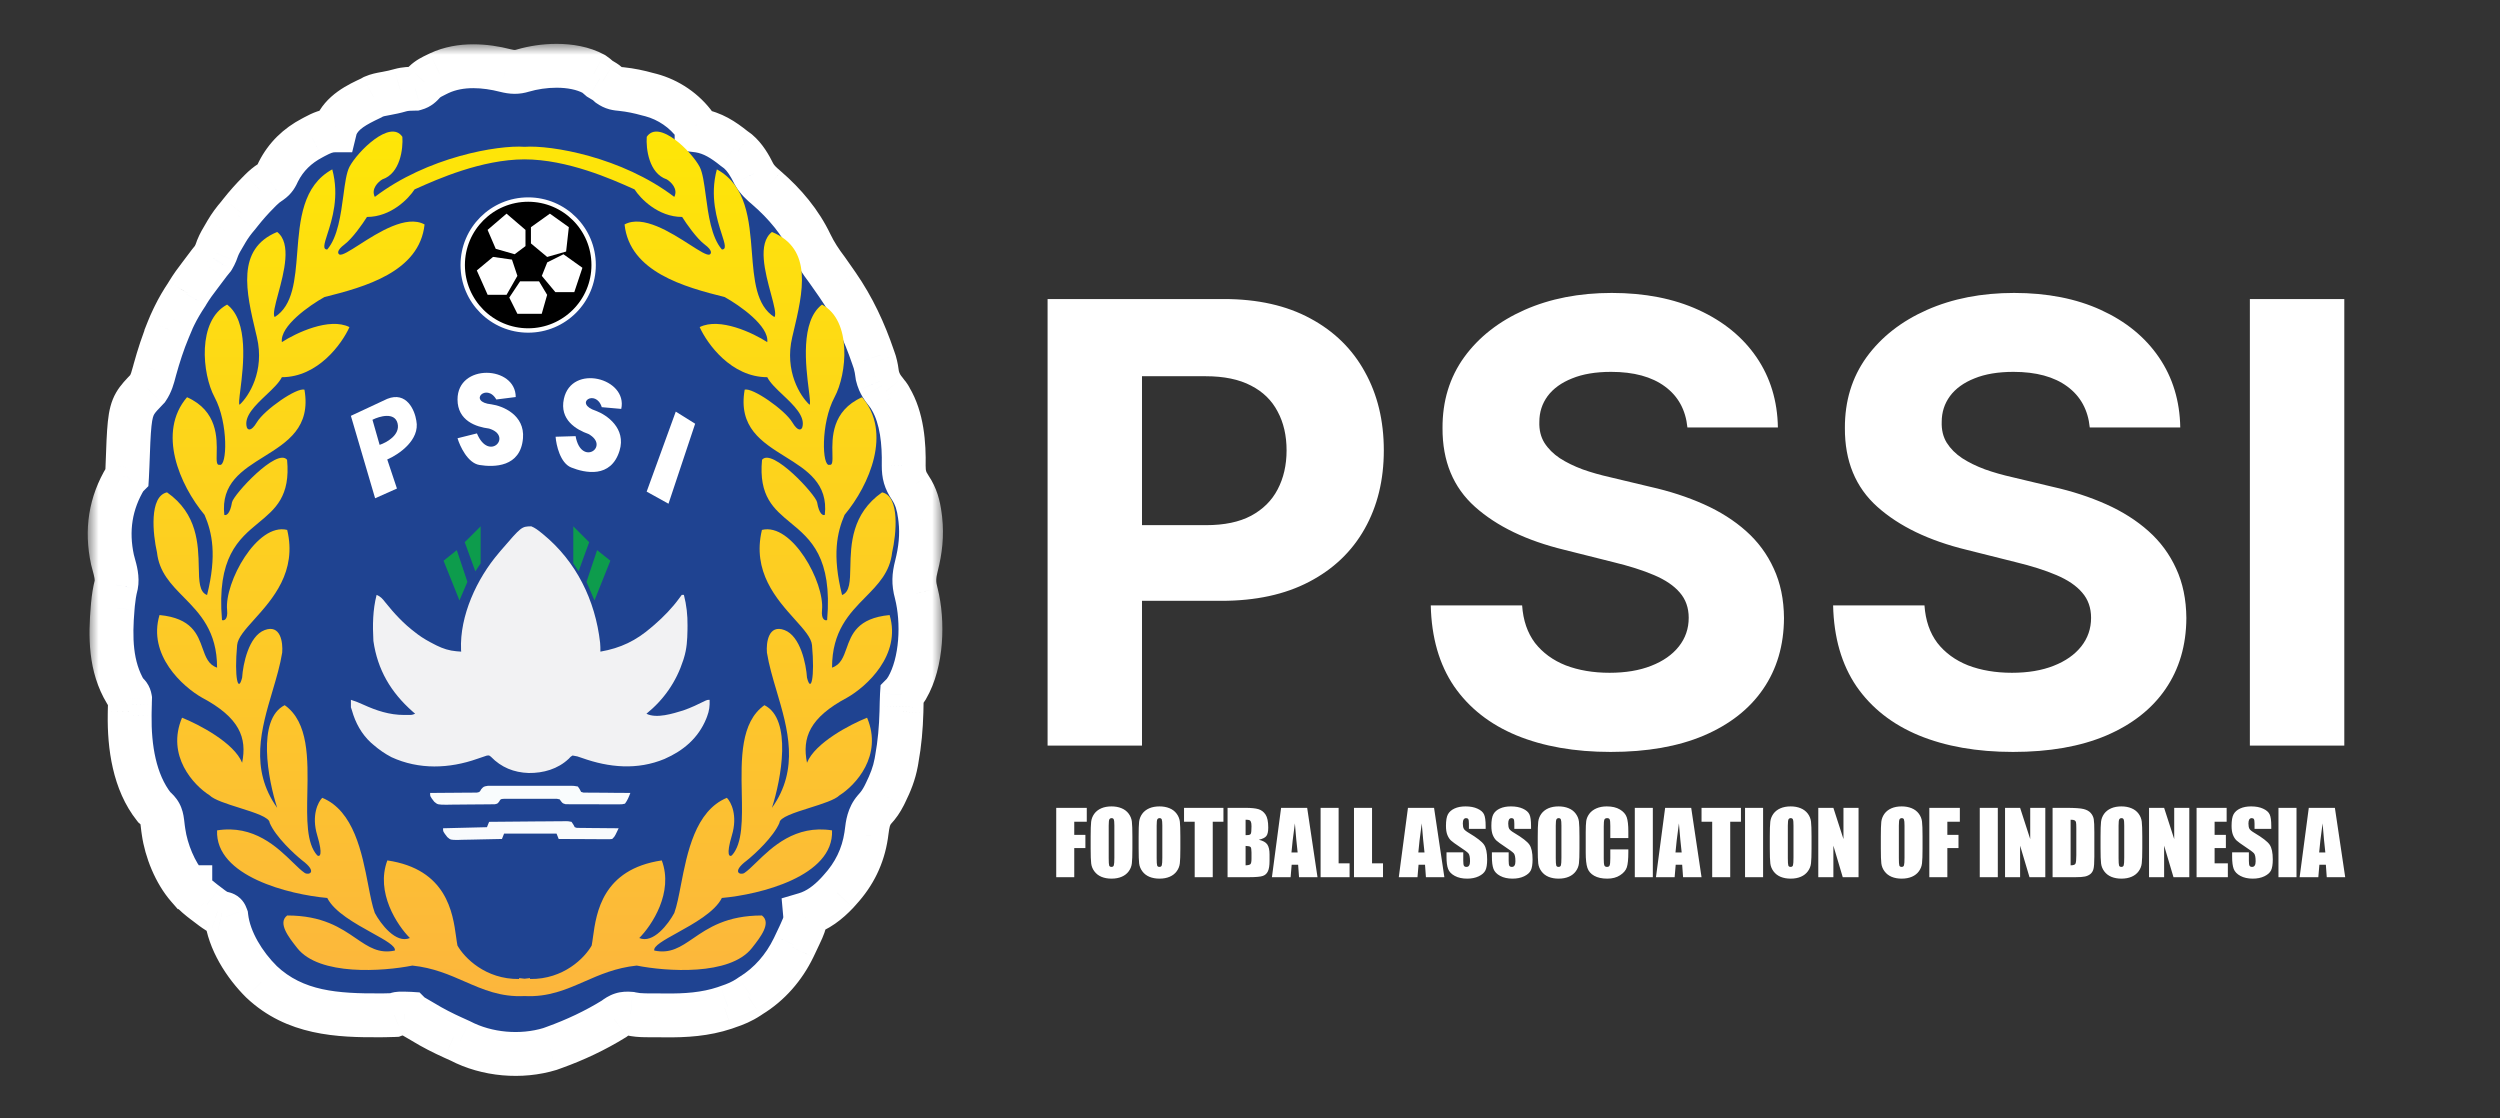 <svg width="114" height="51" viewBox="0 0 114 51" fill="none" xmlns="http://www.w3.org/2000/svg">
<rect x="0" y="0" width="114" height="51" fill="#333333" stroke="none"/>
<path d="M47.77 34V13.636H55.804C57.349 13.636 58.664 13.931 59.751 14.521C60.839 15.105 61.667 15.917 62.237 16.957C62.814 17.991 63.102 19.185 63.102 20.537C63.102 21.889 62.811 23.082 62.227 24.116C61.644 25.151 60.799 25.956 59.692 26.533C58.591 27.109 57.259 27.398 55.695 27.398H50.574V23.947H54.999C55.827 23.947 56.51 23.805 57.047 23.52C57.59 23.228 57.995 22.827 58.26 22.317C58.532 21.8 58.668 21.206 58.668 20.537C58.668 19.861 58.532 19.271 58.26 18.767C57.995 18.257 57.59 17.862 57.047 17.584C56.503 17.299 55.814 17.156 54.979 17.156H52.075V34H47.77ZM76.946 19.493C76.866 18.691 76.525 18.068 75.921 17.624C75.318 17.179 74.5 16.957 73.466 16.957C72.763 16.957 72.17 17.057 71.686 17.256C71.202 17.448 70.831 17.716 70.572 18.061C70.32 18.406 70.194 18.797 70.194 19.234C70.181 19.599 70.257 19.917 70.423 20.189C70.595 20.461 70.831 20.696 71.129 20.895C71.427 21.087 71.772 21.256 72.163 21.402C72.554 21.541 72.972 21.66 73.416 21.76L75.245 22.197C76.134 22.396 76.949 22.662 77.691 22.993C78.434 23.324 79.077 23.732 79.62 24.216C80.164 24.7 80.585 25.27 80.883 25.926C81.188 26.582 81.344 27.335 81.35 28.183C81.344 29.43 81.026 30.51 80.396 31.425C79.773 32.333 78.871 33.039 77.691 33.543C76.518 34.04 75.103 34.288 73.446 34.288C71.802 34.288 70.37 34.036 69.15 33.533C67.937 33.029 66.989 32.283 66.306 31.296C65.63 30.301 65.276 29.072 65.243 27.607H69.409C69.455 28.289 69.651 28.859 69.995 29.317C70.347 29.767 70.814 30.109 71.397 30.341C71.987 30.566 72.653 30.679 73.396 30.679C74.125 30.679 74.758 30.573 75.295 30.361C75.839 30.149 76.26 29.854 76.558 29.476C76.856 29.098 77.005 28.664 77.005 28.173C77.005 27.716 76.869 27.331 76.598 27.02C76.332 26.708 75.941 26.443 75.424 26.224C74.914 26.006 74.287 25.807 73.545 25.628L71.328 25.071C69.611 24.653 68.255 24 67.261 23.112C66.267 22.224 65.773 21.027 65.779 19.523C65.773 18.29 66.101 17.213 66.764 16.291C67.433 15.37 68.351 14.651 69.518 14.133C70.685 13.617 72.01 13.358 73.495 13.358C75.007 13.358 76.326 13.617 77.453 14.133C78.586 14.651 79.468 15.37 80.098 16.291C80.727 17.213 81.052 18.28 81.072 19.493H76.946ZM95.293 19.493C95.214 18.691 94.872 18.068 94.269 17.624C93.666 17.179 92.847 16.957 91.813 16.957C91.111 16.957 90.517 17.057 90.033 17.256C89.549 17.448 89.178 17.716 88.92 18.061C88.668 18.406 88.542 18.797 88.542 19.234C88.529 19.599 88.605 19.917 88.771 20.189C88.943 20.461 89.178 20.696 89.477 20.895C89.775 21.087 90.12 21.256 90.511 21.402C90.902 21.541 91.319 21.66 91.763 21.76L93.593 22.197C94.481 22.396 95.297 22.662 96.039 22.993C96.781 23.324 97.424 23.732 97.968 24.216C98.512 24.7 98.933 25.27 99.231 25.926C99.536 26.582 99.692 27.335 99.698 28.183C99.692 29.43 99.373 30.51 98.744 31.425C98.121 32.333 97.219 33.039 96.039 33.543C94.866 34.04 93.451 34.288 91.793 34.288C90.149 34.288 88.718 34.036 87.498 33.533C86.285 33.029 85.337 32.283 84.654 31.296C83.978 30.301 83.623 29.072 83.59 27.607H87.756C87.803 28.289 87.998 28.859 88.343 29.317C88.694 29.767 89.162 30.109 89.745 30.341C90.335 30.566 91.001 30.679 91.744 30.679C92.473 30.679 93.106 30.573 93.643 30.361C94.186 30.149 94.607 29.854 94.906 29.476C95.204 29.098 95.353 28.664 95.353 28.173C95.353 27.716 95.217 27.331 94.945 27.02C94.68 26.708 94.289 26.443 93.772 26.224C93.262 26.006 92.635 25.807 91.893 25.628L89.675 25.071C87.959 24.653 86.603 24 85.609 23.112C84.614 22.224 84.121 21.027 84.127 19.523C84.121 18.29 84.449 17.213 85.112 16.291C85.781 15.37 86.699 14.651 87.866 14.133C89.032 13.617 90.358 13.358 91.843 13.358C93.354 13.358 94.674 13.617 95.8 14.133C96.934 14.651 97.816 15.37 98.445 16.291C99.075 17.213 99.4 18.28 99.42 19.493H95.293ZM106.9 13.636V34H102.594V13.636H106.9Z" fill="white"/>
<path d="M48.164 36.838H49.557V37.471H48.986V38.07H49.494V38.672H48.986V40H48.164V36.838ZM51.637 38.69C51.637 39.007 51.629 39.232 51.613 39.365C51.599 39.497 51.552 39.617 51.473 39.727C51.395 39.836 51.288 39.92 51.154 39.978C51.02 40.037 50.864 40.066 50.685 40.066C50.516 40.066 50.364 40.039 50.228 39.984C50.094 39.928 49.986 39.845 49.904 39.734C49.822 39.624 49.773 39.503 49.758 39.373C49.742 39.243 49.734 39.015 49.734 38.69V38.148C49.734 37.831 49.742 37.606 49.756 37.475C49.772 37.342 49.818 37.221 49.897 37.111C49.976 37.002 50.083 36.918 50.217 36.859C50.351 36.801 50.507 36.772 50.685 36.772C50.855 36.772 51.007 36.8 51.141 36.855C51.276 36.91 51.385 36.993 51.467 37.103C51.549 37.214 51.598 37.335 51.613 37.465C51.629 37.595 51.637 37.823 51.637 38.148V38.69ZM50.815 37.65C50.815 37.503 50.806 37.41 50.789 37.369C50.773 37.328 50.74 37.307 50.69 37.307C50.647 37.307 50.613 37.324 50.59 37.357C50.568 37.39 50.557 37.488 50.557 37.65V39.127C50.557 39.31 50.564 39.424 50.578 39.467C50.594 39.51 50.629 39.531 50.684 39.531C50.74 39.531 50.775 39.507 50.791 39.457C50.807 39.408 50.815 39.29 50.815 39.103V37.65ZM53.824 38.69C53.824 39.007 53.816 39.232 53.801 39.365C53.786 39.497 53.74 39.617 53.66 39.727C53.582 39.836 53.476 39.92 53.342 39.978C53.208 40.037 53.051 40.066 52.873 40.066C52.704 40.066 52.551 40.039 52.416 39.984C52.282 39.928 52.174 39.845 52.092 39.734C52.01 39.624 51.961 39.503 51.945 39.373C51.93 39.243 51.922 39.015 51.922 38.69V38.148C51.922 37.831 51.929 37.606 51.943 37.475C51.959 37.342 52.006 37.221 52.084 37.111C52.163 37.002 52.27 36.918 52.404 36.859C52.538 36.801 52.695 36.772 52.873 36.772C53.042 36.772 53.194 36.8 53.328 36.855C53.464 36.91 53.572 36.993 53.654 37.103C53.736 37.214 53.785 37.335 53.801 37.465C53.816 37.595 53.824 37.823 53.824 38.148V38.69ZM53.002 37.65C53.002 37.503 52.993 37.41 52.977 37.369C52.961 37.328 52.928 37.307 52.877 37.307C52.834 37.307 52.801 37.324 52.777 37.357C52.755 37.39 52.744 37.488 52.744 37.65V39.127C52.744 39.31 52.751 39.424 52.766 39.467C52.781 39.51 52.816 39.531 52.871 39.531C52.927 39.531 52.963 39.507 52.978 39.457C52.994 39.408 53.002 39.29 53.002 39.103V37.65ZM55.789 36.838V37.471H55.301V40H54.478V37.471H53.992V36.838H55.789ZM55.977 36.838H56.797C57.056 36.838 57.252 36.858 57.385 36.898C57.519 36.939 57.627 37.021 57.709 37.145C57.791 37.267 57.832 37.465 57.832 37.738C57.832 37.923 57.803 38.052 57.744 38.125C57.687 38.198 57.573 38.254 57.402 38.293C57.592 38.336 57.721 38.408 57.789 38.508C57.857 38.607 57.891 38.759 57.891 38.965V39.258C57.891 39.471 57.866 39.63 57.816 39.732C57.768 39.835 57.691 39.906 57.584 39.943C57.477 39.981 57.258 40 56.928 40H55.977V36.838ZM56.799 37.379V38.082C56.834 38.081 56.861 38.08 56.881 38.08C56.962 38.08 57.013 38.06 57.035 38.022C57.057 37.981 57.068 37.867 57.068 37.68C57.068 37.581 57.059 37.512 57.041 37.473C57.023 37.432 56.999 37.407 56.969 37.397C56.94 37.386 56.883 37.38 56.799 37.379ZM56.799 38.574V39.459C56.915 39.455 56.988 39.437 57.02 39.404C57.052 39.372 57.068 39.292 57.068 39.164V38.869C57.068 38.734 57.054 38.652 57.025 38.623C56.997 38.594 56.921 38.578 56.799 38.574ZM59.607 36.838L60.078 40H59.236L59.195 39.432H58.9L58.852 40H58L58.418 36.838H59.607ZM59.172 38.871C59.13 38.513 59.089 38.071 59.047 37.545C58.964 38.149 58.911 38.591 58.891 38.871H59.172ZM61.041 36.838V39.367H61.541V40H60.219V36.838H61.041ZM62.565 36.838V39.367H63.065V40H61.742V36.838H62.565ZM65.393 36.838L65.863 40H65.022L64.981 39.432H64.686L64.637 40H63.785L64.203 36.838H65.393ZM64.957 38.871C64.915 38.513 64.874 38.071 64.832 37.545C64.749 38.149 64.697 38.591 64.676 38.871H64.957ZM67.746 37.795H66.982V37.56C66.982 37.451 66.973 37.382 66.953 37.352C66.934 37.322 66.901 37.307 66.856 37.307C66.806 37.307 66.768 37.327 66.742 37.367C66.717 37.408 66.705 37.469 66.705 37.551C66.705 37.656 66.719 37.736 66.748 37.789C66.775 37.842 66.853 37.907 66.981 37.982C67.346 38.2 67.577 38.378 67.672 38.518C67.767 38.657 67.814 38.882 67.814 39.191C67.814 39.417 67.788 39.583 67.734 39.69C67.682 39.796 67.581 39.886 67.43 39.959C67.279 40.031 67.103 40.066 66.902 40.066C66.682 40.066 66.494 40.025 66.338 39.941C66.183 39.858 66.081 39.752 66.033 39.623C65.985 39.494 65.961 39.311 65.961 39.074V38.867H66.725V39.252C66.725 39.37 66.735 39.447 66.756 39.48C66.778 39.514 66.816 39.531 66.871 39.531C66.926 39.531 66.966 39.51 66.992 39.467C67.019 39.424 67.033 39.36 67.033 39.275C67.033 39.089 67.008 38.967 66.957 38.91C66.905 38.853 66.777 38.757 66.572 38.623C66.368 38.488 66.232 38.389 66.166 38.328C66.1 38.267 66.044 38.182 66 38.074C65.957 37.966 65.936 37.828 65.936 37.66C65.936 37.418 65.966 37.241 66.027 37.129C66.09 37.017 66.19 36.93 66.328 36.867C66.466 36.803 66.633 36.772 66.828 36.772C67.042 36.772 67.223 36.806 67.373 36.875C67.524 36.944 67.624 37.031 67.672 37.137C67.721 37.241 67.746 37.419 67.746 37.67V37.795ZM69.816 37.795H69.053V37.56C69.053 37.451 69.043 37.382 69.023 37.352C69.004 37.322 68.971 37.307 68.926 37.307C68.876 37.307 68.838 37.327 68.812 37.367C68.788 37.408 68.775 37.469 68.775 37.551C68.775 37.656 68.79 37.736 68.818 37.789C68.846 37.842 68.923 37.907 69.051 37.982C69.417 38.2 69.647 38.378 69.742 38.518C69.837 38.657 69.885 38.882 69.885 39.191C69.885 39.417 69.858 39.583 69.805 39.69C69.753 39.796 69.651 39.886 69.5 39.959C69.349 40.031 69.173 40.066 68.973 40.066C68.753 40.066 68.564 40.025 68.408 39.941C68.253 39.858 68.152 39.752 68.103 39.623C68.055 39.494 68.031 39.311 68.031 39.074V38.867H68.795V39.252C68.795 39.37 68.805 39.447 68.826 39.48C68.848 39.514 68.887 39.531 68.941 39.531C68.996 39.531 69.037 39.51 69.062 39.467C69.09 39.424 69.103 39.36 69.103 39.275C69.103 39.089 69.078 38.967 69.027 38.91C68.975 38.853 68.847 38.757 68.643 38.623C68.438 38.488 68.303 38.389 68.236 38.328C68.17 38.267 68.115 38.182 68.07 38.074C68.027 37.966 68.006 37.828 68.006 37.66C68.006 37.418 68.037 37.241 68.098 37.129C68.16 37.017 68.26 36.93 68.398 36.867C68.537 36.803 68.703 36.772 68.898 36.772C69.112 36.772 69.294 36.806 69.443 36.875C69.594 36.944 69.694 37.031 69.742 37.137C69.792 37.241 69.816 37.419 69.816 37.67V37.795ZM72.023 38.69C72.023 39.007 72.016 39.232 72 39.365C71.986 39.497 71.939 39.617 71.859 39.727C71.781 39.836 71.675 39.92 71.541 39.978C71.407 40.037 71.251 40.066 71.072 40.066C70.903 40.066 70.751 40.039 70.615 39.984C70.481 39.928 70.373 39.845 70.291 39.734C70.209 39.624 70.16 39.503 70.144 39.373C70.129 39.243 70.121 39.015 70.121 38.69V38.148C70.121 37.831 70.128 37.606 70.143 37.475C70.158 37.342 70.205 37.221 70.283 37.111C70.363 37.002 70.469 36.918 70.603 36.859C70.738 36.801 70.894 36.772 71.072 36.772C71.242 36.772 71.393 36.8 71.527 36.855C71.663 36.91 71.772 36.993 71.853 37.103C71.936 37.214 71.984 37.335 72 37.465C72.016 37.595 72.023 37.823 72.023 38.148V38.69ZM71.201 37.65C71.201 37.503 71.193 37.41 71.176 37.369C71.16 37.328 71.127 37.307 71.076 37.307C71.033 37.307 71 37.324 70.977 37.357C70.954 37.39 70.943 37.488 70.943 37.65V39.127C70.943 39.31 70.951 39.424 70.965 39.467C70.981 39.51 71.016 39.531 71.07 39.531C71.126 39.531 71.162 39.507 71.178 39.457C71.193 39.408 71.201 39.29 71.201 39.103V37.65ZM74.252 38.217H73.43V37.666C73.43 37.506 73.421 37.406 73.402 37.367C73.385 37.327 73.347 37.307 73.287 37.307C73.219 37.307 73.176 37.331 73.158 37.379C73.14 37.427 73.131 37.531 73.131 37.691V39.16C73.131 39.314 73.14 39.414 73.158 39.461C73.176 39.508 73.217 39.531 73.281 39.531C73.342 39.531 73.382 39.508 73.4 39.461C73.42 39.414 73.43 39.304 73.43 39.131V38.734H74.252V38.857C74.252 39.184 74.228 39.416 74.182 39.553C74.136 39.69 74.034 39.809 73.875 39.912C73.717 40.015 73.523 40.066 73.291 40.066C73.05 40.066 72.852 40.023 72.695 39.935C72.539 39.848 72.436 39.728 72.385 39.574C72.334 39.419 72.309 39.187 72.309 38.877V37.953C72.309 37.725 72.316 37.555 72.332 37.441C72.348 37.327 72.394 37.217 72.471 37.111C72.549 37.006 72.656 36.923 72.793 36.863C72.931 36.802 73.089 36.772 73.268 36.772C73.51 36.772 73.71 36.818 73.867 36.912C74.025 37.006 74.128 37.123 74.178 37.264C74.227 37.403 74.252 37.62 74.252 37.916V38.217ZM75.369 36.838V40H74.547V36.838H75.369ZM77.119 36.838L77.59 40H76.748L76.707 39.432H76.412L76.363 40H75.512L75.93 36.838H77.119ZM76.684 38.871C76.642 38.513 76.6 38.071 76.559 37.545C76.475 38.149 76.423 38.591 76.402 38.871H76.684ZM79.387 36.838V37.471H78.898V40H78.076V37.471H77.59V36.838H79.387ZM80.397 36.838V40H79.574V36.838H80.397ZM82.606 38.69C82.606 39.007 82.598 39.232 82.582 39.365C82.568 39.497 82.521 39.617 82.441 39.727C82.363 39.836 82.257 39.92 82.123 39.978C81.989 40.037 81.833 40.066 81.654 40.066C81.485 40.066 81.333 40.039 81.197 39.984C81.063 39.928 80.955 39.845 80.873 39.734C80.791 39.624 80.742 39.503 80.727 39.373C80.711 39.243 80.703 39.015 80.703 38.69V38.148C80.703 37.831 80.71 37.606 80.725 37.475C80.74 37.342 80.787 37.221 80.865 37.111C80.945 37.002 81.051 36.918 81.186 36.859C81.32 36.801 81.476 36.772 81.654 36.772C81.824 36.772 81.975 36.8 82.109 36.855C82.245 36.91 82.353 36.993 82.436 37.103C82.518 37.214 82.566 37.335 82.582 37.465C82.598 37.595 82.606 37.823 82.606 38.148V38.69ZM81.783 37.65C81.783 37.503 81.775 37.41 81.758 37.369C81.742 37.328 81.709 37.307 81.658 37.307C81.615 37.307 81.582 37.324 81.559 37.357C81.537 37.39 81.525 37.488 81.525 37.65V39.127C81.525 39.31 81.533 39.424 81.547 39.467C81.562 39.51 81.598 39.531 81.652 39.531C81.708 39.531 81.744 39.507 81.76 39.457C81.775 39.408 81.783 39.29 81.783 39.103V37.65ZM84.75 36.838V40H84.029L83.602 38.562V40H82.914V36.838H83.602L84.062 38.262V36.838H84.75ZM87.668 38.69C87.668 39.007 87.66 39.232 87.644 39.365C87.63 39.497 87.583 39.617 87.504 39.727C87.426 39.836 87.32 39.92 87.186 39.978C87.051 40.037 86.895 40.066 86.717 40.066C86.547 40.066 86.395 40.039 86.26 39.984C86.126 39.928 86.018 39.845 85.936 39.734C85.853 39.624 85.805 39.503 85.789 39.373C85.773 39.243 85.766 39.015 85.766 38.69V38.148C85.766 37.831 85.773 37.606 85.787 37.475C85.803 37.342 85.85 37.221 85.928 37.111C86.007 37.002 86.114 36.918 86.248 36.859C86.382 36.801 86.538 36.772 86.717 36.772C86.886 36.772 87.038 36.8 87.172 36.855C87.307 36.91 87.416 36.993 87.498 37.103C87.58 37.214 87.629 37.335 87.644 37.465C87.66 37.595 87.668 37.823 87.668 38.148V38.69ZM86.846 37.65C86.846 37.503 86.837 37.41 86.82 37.369C86.805 37.328 86.772 37.307 86.721 37.307C86.678 37.307 86.644 37.324 86.621 37.357C86.599 37.39 86.588 37.488 86.588 37.65V39.127C86.588 39.31 86.595 39.424 86.609 39.467C86.625 39.51 86.66 39.531 86.715 39.531C86.771 39.531 86.807 39.507 86.822 39.457C86.838 39.408 86.846 39.29 86.846 39.103V37.65ZM87.977 36.838H89.369V37.471H88.799V38.07H89.307V38.672H88.799V40H87.977V36.838ZM91.1 36.838V40H90.277V36.838H91.1ZM93.266 36.838V40H92.545L92.117 38.562V40H91.43V36.838H92.117L92.578 38.262V36.838H93.266ZM93.598 36.838H94.213C94.61 36.838 94.878 36.856 95.018 36.893C95.158 36.929 95.265 36.989 95.338 37.072C95.411 37.156 95.456 37.249 95.475 37.352C95.493 37.453 95.502 37.654 95.502 37.953V39.06C95.502 39.344 95.488 39.535 95.461 39.631C95.435 39.726 95.389 39.801 95.322 39.855C95.256 39.909 95.174 39.947 95.076 39.969C94.978 39.99 94.831 40 94.635 40H93.598V36.838ZM94.42 37.379V39.459C94.538 39.459 94.611 39.435 94.639 39.389C94.666 39.34 94.68 39.211 94.68 39V37.772C94.68 37.628 94.675 37.536 94.666 37.496C94.657 37.456 94.636 37.426 94.603 37.408C94.571 37.389 94.51 37.379 94.42 37.379ZM97.688 38.69C97.688 39.007 97.68 39.232 97.664 39.365C97.65 39.497 97.603 39.617 97.523 39.727C97.445 39.836 97.339 39.92 97.205 39.978C97.071 40.037 96.915 40.066 96.736 40.066C96.567 40.066 96.415 40.039 96.279 39.984C96.145 39.928 96.037 39.845 95.955 39.734C95.873 39.624 95.824 39.503 95.809 39.373C95.793 39.243 95.785 39.015 95.785 38.69V38.148C95.785 37.831 95.792 37.606 95.807 37.475C95.822 37.342 95.869 37.221 95.947 37.111C96.027 37.002 96.133 36.918 96.268 36.859C96.402 36.801 96.558 36.772 96.736 36.772C96.906 36.772 97.057 36.8 97.191 36.855C97.327 36.91 97.436 36.993 97.518 37.103C97.6 37.214 97.648 37.335 97.664 37.465C97.68 37.595 97.688 37.823 97.688 38.148V38.69ZM96.865 37.65C96.865 37.503 96.857 37.41 96.84 37.369C96.824 37.328 96.791 37.307 96.74 37.307C96.697 37.307 96.664 37.324 96.641 37.357C96.618 37.39 96.607 37.488 96.607 37.65V39.127C96.607 39.31 96.615 39.424 96.629 39.467C96.644 39.51 96.68 39.531 96.734 39.531C96.79 39.531 96.826 39.507 96.842 39.457C96.857 39.408 96.865 39.29 96.865 39.103V37.65ZM99.832 36.838V40H99.111L98.684 38.562V40H97.996V36.838H98.684L99.144 38.262V36.838H99.832ZM100.164 36.838H101.535V37.471H100.986V38.07H101.5V38.672H100.986V39.367H101.59V40H100.164V36.838ZM103.57 37.795H102.807V37.56C102.807 37.451 102.797 37.382 102.777 37.352C102.758 37.322 102.725 37.307 102.68 37.307C102.63 37.307 102.592 37.327 102.566 37.367C102.542 37.408 102.529 37.469 102.529 37.551C102.529 37.656 102.544 37.736 102.572 37.789C102.6 37.842 102.677 37.907 102.805 37.982C103.171 38.2 103.401 38.378 103.496 38.518C103.591 38.657 103.639 38.882 103.639 39.191C103.639 39.417 103.612 39.583 103.559 39.69C103.507 39.796 103.405 39.886 103.254 39.959C103.103 40.031 102.927 40.066 102.727 40.066C102.507 40.066 102.318 40.025 102.162 39.941C102.007 39.858 101.906 39.752 101.857 39.623C101.809 39.494 101.785 39.311 101.785 39.074V38.867H102.549V39.252C102.549 39.37 102.559 39.447 102.58 39.48C102.602 39.514 102.641 39.531 102.695 39.531C102.75 39.531 102.79 39.51 102.816 39.467C102.844 39.424 102.857 39.36 102.857 39.275C102.857 39.089 102.832 38.967 102.781 38.91C102.729 38.853 102.601 38.757 102.396 38.623C102.192 38.488 102.057 38.389 101.99 38.328C101.924 38.267 101.868 38.182 101.824 38.074C101.781 37.966 101.76 37.828 101.76 37.66C101.76 37.418 101.79 37.241 101.852 37.129C101.914 37.017 102.014 36.93 102.152 36.867C102.29 36.803 102.457 36.772 102.652 36.772C102.866 36.772 103.048 36.806 103.197 36.875C103.348 36.944 103.448 37.031 103.496 37.137C103.546 37.241 103.57 37.419 103.57 37.67V37.795ZM104.721 36.838V40H103.898V36.838H104.721ZM106.471 36.838L106.941 40H106.1L106.059 39.432H105.764L105.715 40H104.863L105.281 36.838H106.471ZM106.035 38.871C105.993 38.513 105.952 38.071 105.91 37.545C105.827 38.149 105.775 38.591 105.754 38.871H106.035Z" fill="white"/>
<mask id="path-3-outside-1_4346_6127" maskUnits="userSpaceOnUse" x="4" y="2" width="39" height="48" fill="black">
<rect fill="white" x="4" y="2" width="39" height="48"/>
<path fill-rule="evenodd" clip-rule="evenodd" d="M21.586 3.02C22.081 3.02 22.58 3.097 23.048 3.218C23.202 3.256 23.335 3.279 23.469 3.279C23.589 3.279 23.709 3.261 23.845 3.219C24.302 3.084 24.841 3 25.38 3C25.985 3 26.59 3.107 27.074 3.369C27.182 3.445 27.182 3.445 27.347 3.588L27.502 3.68C27.569 3.721 27.604 3.742 27.637 3.767C27.672 3.793 27.704 3.822 27.772 3.884C27.973 4.026 28.108 4.041 28.352 4.063C28.756 4.106 29.136 4.186 29.526 4.295L29.678 4.333C30.489 4.55 31.22 5.048 31.71 5.73C31.736 5.777 31.75 5.801 31.757 5.827C31.764 5.854 31.764 5.883 31.764 5.944L31.87 5.957C32.496 6.057 32.986 6.378 33.472 6.769L33.653 6.901C33.971 7.171 34.19 7.551 34.374 7.921C34.522 8.197 34.727 8.374 34.963 8.575C35.786 9.287 36.498 10.133 36.968 11.117C37.176 11.551 37.422 11.922 37.712 12.305C37.852 12.499 37.989 12.696 38.125 12.893L38.192 12.991C38.908 14.025 39.412 15.111 39.818 16.302L39.891 16.515C39.95 16.722 39.981 16.921 40.009 17.134C40.032 17.227 40.059 17.313 40.093 17.393C40.123 17.463 40.158 17.529 40.196 17.593C40.249 17.682 40.312 17.767 40.385 17.855C40.416 17.895 40.447 17.936 40.477 17.977C40.487 17.989 40.497 18.001 40.507 18.012C40.55 18.071 40.581 18.12 40.604 18.172C41.138 19.06 41.228 20.239 41.209 21.238C41.209 21.65 41.276 21.896 41.507 22.238C41.773 22.633 41.884 23.044 41.945 23.512L41.968 23.683C42.05 24.405 41.97 25.094 41.792 25.796C41.673 26.264 41.653 26.583 41.783 27.059C42.11 28.351 42.042 30.206 41.361 31.374C41.266 31.518 41.234 31.566 41.197 31.609C41.178 31.63 41.158 31.65 41.128 31.68C41.121 31.792 41.118 31.904 41.116 32.016L41.111 32.23L41.106 32.461C41.086 33.192 41.024 33.905 40.893 34.625L40.867 34.773C40.776 35.267 40.603 35.7 40.381 36.149L40.32 36.274C40.195 36.52 40.062 36.715 39.873 36.918C39.609 37.225 39.564 37.577 39.516 37.956C39.51 38.001 39.504 38.045 39.498 38.09C39.354 39.048 38.952 39.861 38.301 40.573L38.175 40.714C37.765 41.148 37.289 41.522 36.711 41.692L36.724 41.837C36.707 42.108 36.615 42.306 36.501 42.55L36.436 42.691C36.372 42.83 36.306 42.968 36.24 43.105L36.186 43.219C35.751 44.114 35.089 44.883 34.238 45.402L34.137 45.47C33.834 45.67 33.532 45.797 33.189 45.91L33.045 45.961C32.165 46.255 31.257 46.313 30.336 46.302C30.179 46.3 30.021 46.3 29.864 46.299L29.56 46.298L29.419 46.297C29.192 46.294 28.982 46.278 28.761 46.227C28.419 46.196 28.266 46.256 27.995 46.462C27.144 46.987 26.227 47.419 25.286 47.758L25.081 47.832C23.763 48.235 22.206 48.1 20.987 47.464C20.882 47.415 20.776 47.367 20.67 47.32C20.197 47.106 19.742 46.876 19.299 46.605C19.174 46.529 19.049 46.456 18.922 46.385C18.8 46.315 18.764 46.294 18.733 46.268C18.72 46.257 18.708 46.244 18.69 46.227C18.604 46.221 18.518 46.219 18.432 46.219L18.291 46.219C18.228 46.22 18.194 46.221 18.16 46.227C18.117 46.234 18.076 46.25 17.983 46.286C17.825 46.293 17.668 46.297 17.509 46.298L17.366 46.299C15.377 46.312 13.451 46.211 11.926 44.771C11.155 44.009 10.444 42.894 10.32 41.797C10.3 41.741 10.288 41.711 10.267 41.691C10.242 41.667 10.203 41.659 10.117 41.64L9.915 41.574C9.75 41.471 9.596 41.352 9.442 41.233L9.44 41.232L9.316 41.139C9.087 40.964 8.871 40.788 8.678 40.573V40.455H8.561C7.984 39.794 7.579 38.786 7.458 37.931L7.436 37.78C7.423 37.681 7.411 37.582 7.4 37.483C7.36 37.161 7.285 37.02 7.029 36.804C6.117 35.657 5.894 34.032 5.913 32.609L5.915 32.448C5.917 32.343 5.919 32.237 5.923 32.132L5.926 31.985L5.929 31.854C5.906 31.713 5.851 31.665 5.749 31.576C5.744 31.572 5.739 31.567 5.734 31.562C5.027 30.395 5.024 29.037 5.137 27.72L5.151 27.555C5.18 27.253 5.224 26.965 5.299 26.672C5.358 26.366 5.267 26.033 5.183 25.724C5.164 25.654 5.145 25.584 5.128 25.517C4.842 24.187 5.03 22.941 5.734 21.786L5.793 21.727C5.802 21.584 5.808 21.442 5.812 21.299C5.877 19.451 5.898 18.855 6.161 18.399C6.287 18.181 6.467 17.996 6.732 17.721C6.896 17.483 6.964 17.225 7.036 16.951C7.045 16.919 7.054 16.887 7.062 16.854C7.236 16.228 7.433 15.616 7.681 15.024L7.676 15.014C7.739 14.854 7.807 14.701 7.882 14.546L7.947 14.409C8.115 14.063 8.306 13.74 8.52 13.422L8.553 13.365C8.728 13.074 8.928 12.801 9.135 12.533C9.215 12.426 9.296 12.319 9.377 12.212C9.404 12.176 9.432 12.139 9.46 12.103L9.545 11.99C9.6 11.917 9.659 11.846 9.718 11.776C9.72 11.772 9.723 11.768 9.725 11.765C9.771 11.686 9.808 11.61 9.842 11.531C9.865 11.473 9.886 11.414 9.907 11.354C9.912 11.341 9.917 11.327 9.921 11.314C10.007 11.1 10.124 10.905 10.242 10.707C10.248 10.697 10.254 10.688 10.26 10.678L10.335 10.548C10.489 10.287 10.657 10.06 10.856 9.831L10.974 9.682C11.227 9.362 11.493 9.064 11.78 8.775L11.875 8.678C12.025 8.529 12.159 8.413 12.339 8.3C12.536 8.16 12.596 8.043 12.696 7.825C13.042 7.143 13.563 6.644 14.239 6.29L14.353 6.228C14.656 6.068 14.923 5.944 15.273 5.944L15.31 5.793C15.582 5.112 16.291 4.767 16.922 4.472L17.03 4.41C17.195 4.338 17.361 4.307 17.536 4.275C17.553 4.272 17.571 4.269 17.588 4.266C17.815 4.223 18.034 4.179 18.255 4.114C18.488 4.05 18.699 4.045 18.939 4.044C19.125 3.994 19.212 3.9 19.334 3.766C19.342 3.758 19.35 3.749 19.359 3.74C19.519 3.584 19.707 3.493 19.907 3.397L20.034 3.336C20.518 3.11 21.05 3.019 21.586 3.02Z"/>
</mask>
<path fill-rule="evenodd" clip-rule="evenodd" d="M21.586 3.02C22.081 3.02 22.58 3.097 23.048 3.218C23.202 3.256 23.335 3.279 23.469 3.279C23.589 3.279 23.709 3.261 23.845 3.219C24.302 3.084 24.841 3 25.38 3C25.985 3 26.59 3.107 27.074 3.369C27.182 3.445 27.182 3.445 27.347 3.588L27.502 3.68C27.569 3.721 27.604 3.742 27.637 3.767C27.672 3.793 27.704 3.822 27.772 3.884C27.973 4.026 28.108 4.041 28.352 4.063C28.756 4.106 29.136 4.186 29.526 4.295L29.678 4.333C30.489 4.55 31.22 5.048 31.71 5.73C31.736 5.777 31.75 5.801 31.757 5.827C31.764 5.854 31.764 5.883 31.764 5.944L31.87 5.957C32.496 6.057 32.986 6.378 33.472 6.769L33.653 6.901C33.971 7.171 34.19 7.551 34.374 7.921C34.522 8.197 34.727 8.374 34.963 8.575C35.786 9.287 36.498 10.133 36.968 11.117C37.176 11.551 37.422 11.922 37.712 12.305C37.852 12.499 37.989 12.696 38.125 12.893L38.192 12.991C38.908 14.025 39.412 15.111 39.818 16.302L39.891 16.515C39.95 16.722 39.981 16.921 40.009 17.134C40.032 17.227 40.059 17.313 40.093 17.393C40.123 17.463 40.158 17.529 40.196 17.593C40.249 17.682 40.312 17.767 40.385 17.855C40.416 17.895 40.447 17.936 40.477 17.977C40.487 17.989 40.497 18.001 40.507 18.012C40.55 18.071 40.581 18.12 40.604 18.172C41.138 19.06 41.228 20.239 41.209 21.238C41.209 21.65 41.276 21.896 41.507 22.238C41.773 22.633 41.884 23.044 41.945 23.512L41.968 23.683C42.05 24.405 41.97 25.094 41.792 25.796C41.673 26.264 41.653 26.583 41.783 27.059C42.11 28.351 42.042 30.206 41.361 31.374C41.266 31.518 41.234 31.566 41.197 31.609C41.178 31.63 41.158 31.65 41.128 31.68C41.121 31.792 41.118 31.904 41.116 32.016L41.111 32.23L41.106 32.461C41.086 33.192 41.024 33.905 40.893 34.625L40.867 34.773C40.776 35.267 40.603 35.7 40.381 36.149L40.32 36.274C40.195 36.52 40.062 36.715 39.873 36.918C39.609 37.225 39.564 37.577 39.516 37.956C39.51 38.001 39.504 38.045 39.498 38.09C39.354 39.048 38.952 39.861 38.301 40.573L38.175 40.714C37.765 41.148 37.289 41.522 36.711 41.692L36.724 41.837C36.707 42.108 36.615 42.306 36.501 42.55L36.436 42.691C36.372 42.83 36.306 42.968 36.24 43.105L36.186 43.219C35.751 44.114 35.089 44.883 34.238 45.402L34.137 45.47C33.834 45.67 33.532 45.797 33.189 45.91L33.045 45.961C32.165 46.255 31.257 46.313 30.336 46.302C30.179 46.3 30.021 46.3 29.864 46.299L29.56 46.298L29.419 46.297C29.192 46.294 28.982 46.278 28.761 46.227C28.419 46.196 28.266 46.256 27.995 46.462C27.144 46.987 26.227 47.419 25.286 47.758L25.081 47.832C23.763 48.235 22.206 48.1 20.987 47.464C20.882 47.415 20.776 47.367 20.67 47.32C20.197 47.106 19.742 46.876 19.299 46.605C19.174 46.529 19.049 46.456 18.922 46.385C18.8 46.315 18.764 46.294 18.733 46.268C18.72 46.257 18.708 46.244 18.69 46.227C18.604 46.221 18.518 46.219 18.432 46.219L18.291 46.219C18.228 46.22 18.194 46.221 18.16 46.227C18.117 46.234 18.076 46.25 17.983 46.286C17.825 46.293 17.668 46.297 17.509 46.298L17.366 46.299C15.377 46.312 13.451 46.211 11.926 44.771C11.155 44.009 10.444 42.894 10.32 41.797C10.3 41.741 10.288 41.711 10.267 41.691C10.242 41.667 10.203 41.659 10.117 41.64L9.915 41.574C9.75 41.471 9.596 41.352 9.442 41.233L9.44 41.232L9.316 41.139C9.087 40.964 8.871 40.788 8.678 40.573V40.455H8.561C7.984 39.794 7.579 38.786 7.458 37.931L7.436 37.78C7.423 37.681 7.411 37.582 7.4 37.483C7.36 37.161 7.285 37.02 7.029 36.804C6.117 35.657 5.894 34.032 5.913 32.609L5.915 32.448C5.917 32.343 5.919 32.237 5.923 32.132L5.926 31.985L5.929 31.854C5.906 31.713 5.851 31.665 5.749 31.576C5.744 31.572 5.739 31.567 5.734 31.562C5.027 30.395 5.024 29.037 5.137 27.72L5.151 27.555C5.18 27.253 5.224 26.965 5.299 26.672C5.358 26.366 5.267 26.033 5.183 25.724C5.164 25.654 5.145 25.584 5.128 25.517C4.842 24.187 5.03 22.941 5.734 21.786L5.793 21.727C5.802 21.584 5.808 21.442 5.812 21.299C5.877 19.451 5.898 18.855 6.161 18.399C6.287 18.181 6.467 17.996 6.732 17.721C6.896 17.483 6.964 17.225 7.036 16.951C7.045 16.919 7.054 16.887 7.062 16.854C7.236 16.228 7.433 15.616 7.681 15.024L7.676 15.014C7.739 14.854 7.807 14.701 7.882 14.546L7.947 14.409C8.115 14.063 8.306 13.74 8.52 13.422L8.553 13.365C8.728 13.074 8.928 12.801 9.135 12.533C9.215 12.426 9.296 12.319 9.377 12.212C9.404 12.176 9.432 12.139 9.46 12.103L9.545 11.99C9.6 11.917 9.659 11.846 9.718 11.776C9.72 11.772 9.723 11.768 9.725 11.765C9.771 11.686 9.808 11.61 9.842 11.531C9.865 11.473 9.886 11.414 9.907 11.354C9.912 11.341 9.917 11.327 9.921 11.314C10.007 11.1 10.124 10.905 10.242 10.707C10.248 10.697 10.254 10.688 10.26 10.678L10.335 10.548C10.489 10.287 10.657 10.06 10.856 9.831L10.974 9.682C11.227 9.362 11.493 9.064 11.78 8.775L11.875 8.678C12.025 8.529 12.159 8.413 12.339 8.3C12.536 8.16 12.596 8.043 12.696 7.825C13.042 7.143 13.563 6.644 14.239 6.29L14.353 6.228C14.656 6.068 14.923 5.944 15.273 5.944L15.31 5.793C15.582 5.112 16.291 4.767 16.922 4.472L17.03 4.41C17.195 4.338 17.361 4.307 17.536 4.275C17.553 4.272 17.571 4.269 17.588 4.266C17.815 4.223 18.034 4.179 18.255 4.114C18.488 4.05 18.699 4.045 18.939 4.044C19.125 3.994 19.212 3.9 19.334 3.766C19.342 3.758 19.35 3.749 19.359 3.74C19.519 3.584 19.707 3.493 19.907 3.397L20.034 3.336C20.518 3.11 21.05 3.019 21.586 3.02Z" fill="#1F4391"/>
<path d="M21.586 3.02L21.586 4.02L21.586 4.02L21.586 3.02ZM23.048 3.218L22.799 4.186L22.808 4.188L23.048 3.218ZM23.469 3.279L23.468 4.279L23.469 4.279L23.469 3.279ZM23.845 3.219L23.562 2.26L23.55 2.263L23.845 3.219ZM25.38 3L25.379 4L25.379 4L25.38 3ZM27.074 3.369L27.649 2.551L27.601 2.517L27.549 2.489L27.074 3.369ZM27.347 3.588L26.692 4.344L26.759 4.402L26.836 4.448L27.347 3.588ZM27.502 3.68L28.02 2.825L28.013 2.821L27.502 3.68ZM27.637 3.767L27.04 4.569L27.04 4.569L27.637 3.767ZM27.772 3.884L27.096 4.621L27.142 4.664L27.194 4.701L27.772 3.884ZM28.352 4.063L28.458 3.069L28.451 3.068L28.443 3.067L28.352 4.063ZM29.526 4.295L29.257 5.258L29.27 5.262L29.282 5.265L29.526 4.295ZM29.678 4.333L29.936 3.367L29.929 3.365L29.922 3.364L29.678 4.333ZM31.71 5.73L32.579 5.236L32.553 5.19L32.522 5.148L31.71 5.73ZM31.757 5.827L30.792 6.089L30.792 6.089L31.757 5.827ZM31.764 5.944H30.764V6.826L31.639 6.936L31.764 5.944ZM31.87 5.957L32.027 4.97L32.011 4.967L31.995 4.965L31.87 5.957ZM33.472 6.769L32.846 7.548L32.863 7.562L32.88 7.574L33.472 6.769ZM33.653 6.901L34.299 6.138L34.273 6.116L34.245 6.095L33.653 6.901ZM34.374 7.921L33.479 8.366L33.486 8.38L33.493 8.394L34.374 7.921ZM34.963 8.575L35.616 7.818L35.612 7.815L34.963 8.575ZM36.968 11.117L36.065 11.548L36.066 11.55L36.968 11.117ZM37.712 12.305L38.524 11.72L38.517 11.71L38.509 11.7L37.712 12.305ZM38.125 12.893L37.301 13.46L37.303 13.463L38.125 12.893ZM38.192 12.991L39.015 12.422L39.014 12.421L38.192 12.991ZM39.818 16.302L38.871 16.624L38.871 16.625L39.818 16.302ZM39.891 16.515L40.851 16.237L40.844 16.214L40.837 16.192L39.891 16.515ZM40.009 17.134L39.018 17.263L39.025 17.316L39.037 17.367L40.009 17.134ZM40.093 17.393L39.172 17.781L39.174 17.787L40.093 17.393ZM40.196 17.593L39.336 18.104L39.34 18.11L40.196 17.593ZM40.385 17.855L41.165 17.23L41.16 17.223L41.154 17.216L40.385 17.855ZM40.477 17.977L39.663 18.558L39.686 18.59L39.711 18.62L40.477 17.977ZM40.507 18.012L41.313 17.421L41.292 17.392L41.268 17.364L40.507 18.012ZM40.604 18.172L39.692 18.581L39.716 18.635L39.747 18.686L40.604 18.172ZM41.209 21.238L40.209 21.218L40.209 21.228L40.209 21.238L41.209 21.238ZM41.507 22.238L42.336 21.679L42.336 21.678L41.507 22.238ZM41.945 23.512L40.954 23.642L40.954 23.642L41.945 23.512ZM41.968 23.683L42.961 23.57L42.96 23.561L42.959 23.553L41.968 23.683ZM41.792 25.796L40.823 25.55L40.823 25.55L41.792 25.796ZM41.783 27.059L42.753 26.814L42.75 26.805L42.748 26.795L41.783 27.059ZM41.361 31.374L42.196 31.924L42.211 31.902L42.224 31.878L41.361 31.374ZM41.197 31.609L41.95 32.267L41.95 32.267L41.197 31.609ZM41.128 31.68L40.421 30.973L40.155 31.24L40.13 31.616L41.128 31.68ZM41.116 32.016L42.115 32.038L42.116 32.032L41.116 32.016ZM41.111 32.23L40.111 32.208L40.111 32.209L41.111 32.23ZM41.106 32.461L42.106 32.488L42.106 32.482L41.106 32.461ZM40.893 34.625L39.909 34.446L39.907 34.453L40.893 34.625ZM40.867 34.773L41.85 34.954L41.852 34.944L40.867 34.773ZM40.381 36.149L39.485 35.706L39.483 35.709L40.381 36.149ZM40.32 36.274L41.211 36.727L41.215 36.72L41.218 36.714L40.32 36.274ZM39.873 36.918L39.141 36.237L39.128 36.251L39.115 36.266L39.873 36.918ZM39.516 37.956L40.508 38.083L40.508 38.083L39.516 37.956ZM39.498 38.09L40.487 38.239L40.488 38.232L40.489 38.225L39.498 38.09ZM38.301 40.573L37.563 39.898L37.557 39.905L38.301 40.573ZM38.175 40.714L38.902 41.401L38.91 41.392L38.919 41.382L38.175 40.714ZM36.711 41.692L36.428 40.733L35.642 40.965L35.715 41.782L36.711 41.692ZM36.724 41.837L37.722 41.9L37.727 41.824L37.72 41.747L36.724 41.837ZM36.501 42.55L35.596 42.126L35.593 42.132L36.501 42.55ZM36.436 42.691L37.343 43.112L37.345 43.109L36.436 42.691ZM36.24 43.105L35.339 42.672L35.338 42.674L36.24 43.105ZM36.186 43.219L37.085 43.656L37.088 43.65L36.186 43.219ZM34.238 45.402L33.717 44.548L33.697 44.56L33.678 44.573L34.238 45.402ZM34.137 45.47L34.688 46.304L34.696 46.299L34.137 45.47ZM33.189 45.91L32.877 44.96L32.866 44.964L32.854 44.968L33.189 45.91ZM33.045 45.961L33.361 46.91L33.37 46.907L33.379 46.904L33.045 45.961ZM30.336 46.302L30.348 45.302L30.348 45.302L30.336 46.302ZM29.864 46.299L29.858 47.299L29.862 47.299L29.864 46.299ZM29.56 46.298L29.566 45.298L29.565 45.298L29.56 46.298ZM29.419 46.297L29.406 47.297L29.414 47.297L29.419 46.297ZM28.761 46.227L28.987 45.253L28.92 45.237L28.851 45.231L28.761 46.227ZM27.995 46.462L28.52 47.313L28.562 47.288L28.601 47.258L27.995 46.462ZM25.286 47.758L24.947 46.817L24.945 46.818L25.286 47.758ZM25.081 47.832L25.373 48.789L25.398 48.781L25.422 48.772L25.081 47.832ZM20.987 47.464L21.45 46.577L21.428 46.566L21.406 46.556L20.987 47.464ZM20.67 47.32L20.258 48.231L20.264 48.234L20.67 47.32ZM19.299 46.605L19.821 45.752L19.819 45.751L19.299 46.605ZM18.922 46.385L18.424 47.252L18.431 47.256L18.922 46.385ZM18.733 46.268L19.382 45.507L19.382 45.507L18.733 46.268ZM18.69 46.227L19.397 45.52L19.132 45.254L18.758 45.229L18.69 46.227ZM18.432 46.219L18.429 47.219L18.436 47.219L18.432 46.219ZM18.291 46.219L18.294 45.219L18.283 45.219L18.272 45.219L18.291 46.219ZM18.16 46.227L18.333 47.212L18.333 47.212L18.16 46.227ZM17.983 46.286L18.028 47.285L18.191 47.277L18.342 47.219L17.983 46.286ZM17.509 46.298L17.503 45.298L17.5 45.298L17.509 46.298ZM17.366 46.299L17.373 47.299L17.375 47.299L17.366 46.299ZM11.926 44.771L11.222 45.482L11.231 45.49L11.239 45.498L11.926 44.771ZM10.32 41.797L11.314 41.685L11.3 41.563L11.258 41.448L10.32 41.797ZM10.267 41.691L10.95 40.96L10.95 40.96L10.267 41.691ZM10.117 41.64L9.808 42.591L9.855 42.606L9.904 42.617L10.117 41.64ZM9.915 41.574L9.385 42.422L9.489 42.487L9.606 42.525L9.915 41.574ZM9.442 41.233L8.831 42.025L8.831 42.025L9.442 41.233ZM9.44 41.232L10.052 40.441L10.041 40.432L9.44 41.232ZM9.316 41.139L8.711 41.935L8.716 41.938L9.316 41.139ZM8.678 40.573H7.678V40.955L7.933 41.24L8.678 40.573ZM8.678 40.455H9.678V39.455H8.678V40.455ZM8.561 40.455L7.807 41.112L8.106 41.455H8.561V40.455ZM7.458 37.931L8.448 37.791L8.448 37.791L7.458 37.931ZM7.436 37.78L6.445 37.913L6.446 37.92L7.436 37.78ZM7.4 37.483L8.395 37.378L8.394 37.368L8.392 37.357L7.4 37.483ZM7.029 36.804L6.247 37.426L6.308 37.504L6.383 37.567L7.029 36.804ZM5.913 32.609L6.913 32.623L6.913 32.622L5.913 32.609ZM5.915 32.448L4.915 32.432L4.915 32.436L5.915 32.448ZM5.923 32.132L6.922 32.164L6.923 32.157L6.923 32.15L5.923 32.132ZM5.926 31.985L4.926 31.955L4.926 31.967L5.926 31.985ZM5.929 31.854L6.929 31.884L6.932 31.787L6.916 31.69L5.929 31.854ZM5.749 31.576L5.092 32.329L5.092 32.329L5.749 31.576ZM5.734 31.562L4.878 32.08L4.958 32.213L5.075 32.315L5.734 31.562ZM5.137 27.72L6.134 27.805L6.134 27.804L5.137 27.72ZM5.151 27.555L4.156 27.462L4.155 27.47L5.151 27.555ZM5.299 26.672L6.268 26.919L6.275 26.891L6.281 26.862L5.299 26.672ZM5.183 25.724L4.218 25.988L4.218 25.988L5.183 25.724ZM5.128 25.517L4.151 25.727L4.154 25.742L4.157 25.757L5.128 25.517ZM5.734 21.786L5.027 21.079L4.942 21.164L4.88 21.266L5.734 21.786ZM5.793 21.727L6.5 22.434L6.766 22.168L6.79 21.792L5.793 21.727ZM5.812 21.299L4.812 21.264L4.812 21.272L5.812 21.299ZM6.161 18.399L7.028 18.898L7.028 18.898L6.161 18.399ZM6.732 17.721L7.45 18.417L7.509 18.357L7.557 18.287L6.732 17.721ZM7.036 16.951L8.003 17.208L8.003 17.208L7.036 16.951ZM7.062 16.854L6.099 16.586L6.097 16.593L7.062 16.854ZM7.681 15.024L8.603 15.411L8.781 14.988L8.575 14.577L7.681 15.024ZM7.676 15.014L6.747 14.643L6.581 15.06L6.781 15.461L7.676 15.014ZM7.882 14.546L8.782 14.981L8.784 14.977L7.882 14.546ZM7.947 14.409L7.048 13.972L7.045 13.978L7.947 14.409ZM8.52 13.422L9.35 13.98L9.37 13.951L9.387 13.92L8.52 13.422ZM8.553 13.365L7.697 12.849L7.691 12.857L7.686 12.866L8.553 13.365ZM9.135 12.533L9.927 13.144L9.932 13.138L9.937 13.131L9.135 12.533ZM9.377 12.212L10.174 12.816L10.174 12.816L9.377 12.212ZM9.46 12.103L10.257 12.706L10.259 12.704L9.46 12.103ZM9.545 11.99L8.75 11.382L8.745 11.389L9.545 11.99ZM9.718 11.776L10.481 12.422L10.521 12.375L10.554 12.324L9.718 11.776ZM9.725 11.765L10.568 12.303L10.577 12.289L10.585 12.274L9.725 11.765ZM9.842 11.531L10.763 11.919L10.767 11.911L10.77 11.903L9.842 11.531ZM9.907 11.354L10.85 11.688L10.85 11.688L9.907 11.354ZM9.921 11.314L8.992 10.945L8.985 10.961L8.979 10.979L9.921 11.314ZM10.242 10.707L9.384 10.193L9.384 10.193L10.242 10.707ZM10.26 10.678L11.117 11.191L11.124 11.181L10.26 10.678ZM10.335 10.548L9.474 10.039L9.47 10.045L10.335 10.548ZM10.856 9.831L11.61 10.487L11.626 10.469L11.641 10.45L10.856 9.831ZM10.974 9.682L10.19 9.061L10.188 9.062L10.974 9.682ZM11.78 8.775L12.49 9.479L12.493 9.476L11.78 8.775ZM11.875 8.678L11.171 7.968L11.162 7.977L11.875 8.678ZM12.339 8.3L12.87 9.147L12.896 9.132L12.919 9.114L12.339 8.3ZM12.696 7.825L11.804 7.373L11.796 7.389L11.788 7.406L12.696 7.825ZM14.239 6.29L14.703 7.176L14.713 7.17L14.239 6.29ZM14.353 6.228L13.885 5.345L13.878 5.348L14.353 6.228ZM15.273 5.944V6.944H16.058L16.244 6.181L15.273 5.944ZM15.31 5.793L14.381 5.422L14.355 5.487L14.338 5.556L15.31 5.793ZM16.922 4.472L17.346 5.377L17.382 5.361L17.416 5.341L16.922 4.472ZM17.03 4.41L16.626 3.496L16.579 3.516L16.535 3.541L17.03 4.41ZM17.536 4.275L17.716 5.259L17.716 5.259L17.536 4.275ZM17.588 4.266L17.77 5.249L17.771 5.249L17.588 4.266ZM18.255 4.114L17.991 3.149L17.98 3.152L17.97 3.155L18.255 4.114ZM18.939 4.044L18.945 5.044L19.073 5.043L19.198 5.01L18.939 4.044ZM19.334 3.766L20.07 4.444L20.07 4.444L19.334 3.766ZM19.359 3.74L18.662 3.023L18.642 3.042L18.624 3.061L19.359 3.74ZM19.907 3.397L20.341 4.298L20.341 4.298L19.907 3.397ZM20.034 3.336L19.612 2.429L19.599 2.435L20.034 3.336ZM21.586 4.02C21.98 4.02 22.393 4.082 22.799 4.186L23.297 2.249C22.766 2.112 22.183 2.02 21.586 2.02L21.586 4.02ZM22.808 4.188C22.998 4.235 23.22 4.278 23.468 4.279L23.471 2.279C23.451 2.279 23.406 2.276 23.288 2.247L22.808 4.188ZM23.469 4.279C23.698 4.279 23.918 4.243 24.14 4.174L23.55 2.263C23.501 2.278 23.48 2.279 23.469 2.279L23.469 4.279ZM24.128 4.178C24.495 4.069 24.939 4 25.379 4L25.381 2C24.744 2 24.108 2.098 23.562 2.26L24.128 4.178ZM25.379 4C25.884 4 26.308 4.092 26.598 4.249L27.549 2.489C26.871 2.122 26.086 2 25.38 2L25.379 4ZM26.498 4.187C26.557 4.228 26.558 4.229 26.563 4.233C26.579 4.246 26.602 4.266 26.692 4.344L28.002 2.833C27.927 2.767 27.867 2.716 27.815 2.673C27.752 2.623 27.699 2.586 27.649 2.551L26.498 4.187ZM26.836 4.448L26.99 4.54L28.013 2.821L27.859 2.729L26.836 4.448ZM26.984 4.536C27.001 4.546 27.014 4.554 27.026 4.561C27.037 4.568 27.044 4.572 27.048 4.575C27.056 4.58 27.05 4.577 27.04 4.569L28.233 2.964C28.154 2.905 28.072 2.857 28.02 2.825L26.984 4.536ZM27.04 4.569C27.028 4.56 27.023 4.555 27.031 4.563C27.036 4.567 27.043 4.573 27.054 4.583C27.066 4.594 27.079 4.606 27.096 4.621L28.448 3.147C28.395 3.099 28.319 3.028 28.233 2.964L27.04 4.569ZM27.194 4.701C27.378 4.83 27.568 4.925 27.785 4.984C27.973 5.035 28.156 5.049 28.261 5.059L28.443 3.067C28.413 3.065 28.389 3.062 28.367 3.06C28.346 3.058 28.331 3.056 28.32 3.055C28.297 3.052 28.297 3.051 28.307 3.053C28.32 3.057 28.335 3.062 28.349 3.069C28.361 3.075 28.363 3.077 28.349 3.068L27.194 4.701ZM28.246 5.058C28.584 5.094 28.909 5.161 29.257 5.258L29.796 3.332C29.363 3.211 28.927 3.119 28.458 3.069L28.246 5.058ZM29.282 5.265L29.434 5.303L29.922 3.364L29.77 3.325L29.282 5.265ZM29.42 5.299C30.012 5.458 30.546 5.823 30.897 6.313L32.522 5.148C31.895 4.273 30.965 3.642 29.936 3.367L29.42 5.299ZM30.84 6.225C30.848 6.237 30.851 6.243 30.853 6.247C30.855 6.251 30.852 6.246 30.848 6.237C30.837 6.216 30.812 6.163 30.792 6.089L32.722 5.564C32.674 5.388 32.581 5.24 32.579 5.236L30.84 6.225ZM30.792 6.089C30.77 6.01 30.766 5.947 30.765 5.924C30.764 5.913 30.764 5.908 30.764 5.914C30.764 5.92 30.764 5.927 30.764 5.944H32.764C32.764 5.939 32.773 5.751 32.722 5.564L30.792 6.089ZM31.639 6.936L31.745 6.95L31.995 4.965L31.889 4.952L31.639 6.936ZM31.714 6.945C32.075 7.003 32.397 7.188 32.846 7.548L34.098 5.989C33.574 5.568 32.916 5.111 32.027 4.97L31.714 6.945ZM32.88 7.574L33.06 7.707L34.245 6.095L34.064 5.963L32.88 7.574ZM33.006 7.664C33.159 7.794 33.303 8.013 33.479 8.366L35.269 7.475C35.077 7.088 34.784 6.549 34.299 6.138L33.006 7.664ZM33.493 8.394C33.741 8.857 34.088 9.143 34.313 9.336L35.612 7.815C35.365 7.604 35.303 7.537 35.255 7.448L33.493 8.394ZM34.309 9.332C35.054 9.976 35.668 10.716 36.065 11.548L37.87 10.687C37.328 9.549 36.519 8.598 35.616 7.819L34.309 9.332ZM36.066 11.55C36.313 12.064 36.601 12.494 36.916 12.909L38.509 11.7C38.243 11.35 38.039 11.037 37.869 10.684L36.066 11.55ZM36.901 12.889C37.034 13.074 37.166 13.264 37.301 13.46L38.949 12.327C38.812 12.128 38.671 11.924 38.524 11.72L36.901 12.889ZM37.303 13.463L37.371 13.561L39.014 12.421L38.946 12.323L37.303 13.463ZM37.37 13.56C38.022 14.502 38.488 15.5 38.871 16.624L40.764 15.979C40.336 14.722 39.794 13.549 39.015 12.422L37.37 13.56ZM38.871 16.625L38.944 16.838L40.837 16.192L40.764 15.979L38.871 16.625ZM38.93 16.793C38.968 16.924 38.992 17.062 39.018 17.263L41.001 17.005C40.971 16.779 40.933 16.519 40.851 16.237L38.93 16.793ZM39.037 17.367C39.071 17.51 39.115 17.647 39.172 17.781L41.015 17.005C41.004 16.978 40.992 16.945 40.982 16.901L39.037 17.367ZM39.174 17.787C39.223 17.901 39.278 18.006 39.336 18.104L41.055 17.083C41.038 17.053 41.024 17.026 41.013 17L39.174 17.787ZM39.34 18.11C39.425 18.252 39.519 18.378 39.615 18.494L41.154 17.216C41.104 17.157 41.073 17.112 41.052 17.077L39.34 18.11ZM39.604 18.48C39.624 18.506 39.644 18.531 39.663 18.558L41.291 17.396C41.251 17.34 41.209 17.284 41.165 17.23L39.604 18.48ZM39.711 18.62C39.723 18.634 39.734 18.648 39.746 18.661L41.268 17.364C41.259 17.353 41.25 17.343 41.242 17.333L39.711 18.62ZM39.7 18.604C39.706 18.612 39.71 18.617 39.712 18.62C39.714 18.623 39.714 18.623 39.713 18.621C39.71 18.616 39.701 18.602 39.692 18.581L41.517 17.762C41.452 17.618 41.374 17.504 41.313 17.421L39.7 18.604ZM39.747 18.686C40.126 19.317 40.228 20.248 40.209 21.218L42.209 21.257C42.229 20.23 42.15 18.803 41.462 17.657L39.747 18.686ZM40.209 21.238C40.209 21.497 40.23 21.765 40.312 22.045C40.395 22.328 40.524 22.569 40.678 22.797L42.336 21.678C42.259 21.564 42.239 21.511 42.231 21.483C42.222 21.451 42.209 21.391 42.209 21.238L40.209 21.238ZM40.677 22.796C40.825 23.016 40.904 23.259 40.954 23.642L42.937 23.383C42.865 22.829 42.721 22.25 42.336 21.679L40.677 22.796ZM40.954 23.642L40.976 23.813L42.959 23.553L42.937 23.383L40.954 23.642ZM40.974 23.796C41.039 24.369 40.979 24.933 40.823 25.55L42.761 26.042C42.961 25.255 43.06 24.442 42.961 23.57L40.974 23.796ZM40.823 25.55C40.671 26.146 40.633 26.646 40.819 27.324L42.748 26.795C42.672 26.521 42.675 26.381 42.761 26.042L40.823 25.55ZM40.814 27.305C40.948 27.835 41.007 28.512 40.953 29.184C40.899 29.863 40.737 30.458 40.497 30.87L42.224 31.878C42.666 31.122 42.879 30.205 42.947 29.342C43.016 28.472 42.945 27.575 42.753 26.814L40.814 27.305ZM40.526 30.824C40.475 30.9 40.451 30.937 40.434 30.961C40.422 30.979 40.428 30.969 40.444 30.951L41.95 32.267C42.043 32.16 42.12 32.039 42.196 31.924L40.526 30.824ZM40.444 30.951C40.449 30.945 40.452 30.942 40.449 30.945C40.447 30.947 40.444 30.95 40.44 30.955C40.434 30.96 40.429 30.965 40.421 30.973L41.835 32.387C41.858 32.364 41.904 32.319 41.95 32.267L40.444 30.951ZM40.13 31.616C40.122 31.75 40.118 31.879 40.116 32L42.116 32.032C42.117 31.929 42.12 31.834 42.126 31.745L40.13 31.616ZM40.116 31.994L40.111 32.208L42.111 32.252L42.115 32.038L40.116 31.994ZM40.111 32.209L40.106 32.439L42.106 32.482L42.111 32.252L40.111 32.209ZM40.106 32.433C40.087 33.126 40.029 33.786 39.909 34.446L41.876 34.804C42.019 34.023 42.084 33.258 42.106 32.488L40.106 32.433ZM39.907 34.453L39.882 34.602L41.852 34.944L41.878 34.796L39.907 34.453ZM39.883 34.592C39.816 34.961 39.684 35.302 39.485 35.706L41.277 36.592C41.521 36.099 41.736 35.573 41.85 34.954L39.883 34.592ZM39.483 35.709L39.422 35.834L41.218 36.714L41.279 36.589L39.483 35.709ZM39.428 35.821C39.343 35.99 39.262 36.107 39.141 36.237L40.605 37.599C40.862 37.323 41.047 37.049 41.211 36.727L39.428 35.821ZM39.115 36.266C38.627 36.832 38.567 37.488 38.524 37.83L40.508 38.083C40.561 37.666 40.591 37.617 40.631 37.57L39.115 36.266ZM38.524 37.83C38.518 37.875 38.513 37.916 38.507 37.956L40.489 38.225C40.496 38.175 40.502 38.127 40.508 38.083L38.524 37.83ZM38.509 37.942C38.396 38.694 38.087 39.326 37.563 39.898L39.039 41.248C39.818 40.397 40.312 39.402 40.487 38.239L38.509 37.942ZM37.557 39.905L37.43 40.046L38.919 41.382L39.046 41.241L37.557 39.905ZM37.447 40.028C37.099 40.398 36.768 40.633 36.428 40.733L36.994 42.651C37.81 42.411 38.432 41.899 38.902 41.401L37.447 40.028ZM35.715 41.782L35.728 41.927L37.72 41.747L37.707 41.602L35.715 41.782ZM35.726 41.774C35.723 41.833 35.714 41.873 35.596 42.126L37.407 42.974C37.517 42.74 37.692 42.383 37.722 41.9L35.726 41.774ZM35.593 42.132L35.528 42.274L37.345 43.109L37.41 42.967L35.593 42.132ZM35.529 42.27C35.468 42.403 35.404 42.536 35.339 42.672L37.141 43.539C37.209 43.399 37.276 43.257 37.343 43.112L35.529 42.27ZM35.338 42.674L35.284 42.787L37.088 43.65L37.142 43.537L35.338 42.674ZM35.286 42.782C34.927 43.522 34.389 44.139 33.717 44.548L34.758 46.256C35.789 45.627 36.575 44.706 37.085 43.656L35.286 42.782ZM33.678 44.573L33.578 44.641L34.696 46.299L34.797 46.231L33.678 44.573ZM33.585 44.636C33.383 44.77 33.17 44.864 32.877 44.96L33.5 46.86C33.895 46.731 34.286 46.57 34.688 46.304L33.585 44.636ZM32.854 44.968L32.71 45.019L33.379 46.904L33.523 46.853L32.854 44.968ZM32.728 45.013C32.005 45.254 31.226 45.313 30.348 45.302L30.324 47.302C31.287 47.314 32.326 47.255 33.361 46.91L32.728 45.013ZM30.348 45.302C30.185 45.3 30.024 45.3 29.866 45.299L29.862 47.299C30.019 47.3 30.172 47.3 30.324 47.302L30.348 45.302ZM29.87 45.299L29.566 45.298L29.554 47.298L29.858 47.299L29.87 45.299ZM29.565 45.298L29.424 45.297L29.414 47.297L29.555 47.298L29.565 45.298ZM29.432 45.297C29.244 45.294 29.112 45.282 28.987 45.253L28.534 47.201C28.851 47.275 29.14 47.293 29.406 47.297L29.432 45.297ZM28.851 45.231C28.611 45.209 28.337 45.209 28.045 45.304C27.764 45.394 27.549 45.545 27.39 45.666L28.601 47.258C28.654 47.218 28.68 47.201 28.69 47.195C28.697 47.191 28.685 47.199 28.658 47.207C28.646 47.211 28.633 47.214 28.622 47.216C28.611 47.218 28.604 47.219 28.602 47.219C28.6 47.219 28.618 47.218 28.67 47.223L28.851 45.231ZM27.47 45.611C26.683 46.097 25.829 46.499 24.947 46.817L25.625 48.699C26.625 48.339 27.605 47.878 28.52 47.313L27.47 45.611ZM24.945 46.818L24.74 46.892L25.422 48.772L25.627 48.698L24.945 46.818ZM24.789 46.876C23.717 47.203 22.431 47.09 21.45 46.577L20.524 48.35C21.98 49.11 23.809 49.267 25.373 48.789L24.789 46.876ZM21.406 46.556C21.297 46.505 21.187 46.455 21.077 46.406L20.264 48.234C20.365 48.279 20.466 48.325 20.568 48.371L21.406 46.556ZM21.082 46.409C20.634 46.206 20.218 45.995 19.821 45.752L18.777 47.458C19.266 47.757 19.76 48.006 20.258 48.231L21.082 46.409ZM19.819 45.751C19.682 45.668 19.547 45.589 19.413 45.514L18.431 47.256C18.551 47.324 18.667 47.391 18.779 47.459L19.819 45.751ZM19.42 45.518C19.389 45.5 19.366 45.487 19.348 45.476C19.329 45.465 19.32 45.46 19.316 45.458C19.313 45.455 19.32 45.46 19.333 45.469C19.339 45.473 19.347 45.479 19.356 45.486C19.365 45.493 19.374 45.5 19.382 45.507L18.084 47.029C18.205 47.132 18.349 47.209 18.424 47.252L19.42 45.518ZM19.382 45.507C19.396 45.519 19.405 45.528 19.408 45.53C19.409 45.531 19.409 45.531 19.407 45.529C19.404 45.527 19.402 45.524 19.397 45.52L17.983 46.934C17.993 46.944 18.035 46.986 18.084 47.029L19.382 45.507ZM18.758 45.229C18.642 45.221 18.531 45.219 18.429 45.219L18.436 47.219C18.506 47.219 18.567 47.221 18.622 47.224L18.758 45.229ZM18.436 45.219L18.294 45.219L18.288 47.219L18.429 47.219L18.436 45.219ZM18.272 45.219C18.236 45.22 18.113 45.219 17.986 45.242L18.333 47.212C18.315 47.215 18.3 47.217 18.287 47.218C18.276 47.219 18.268 47.22 18.266 47.22C18.265 47.22 18.267 47.22 18.275 47.219C18.284 47.219 18.294 47.219 18.311 47.219L18.272 45.219ZM17.986 45.242C17.826 45.27 17.678 45.331 17.625 45.352L18.342 47.219C18.354 47.215 18.364 47.211 18.373 47.207C18.382 47.204 18.39 47.201 18.396 47.198C18.403 47.196 18.407 47.194 18.411 47.193C18.414 47.192 18.415 47.191 18.415 47.191C18.415 47.191 18.406 47.195 18.391 47.199C18.383 47.201 18.375 47.203 18.364 47.205C18.354 47.208 18.343 47.21 18.333 47.212L17.986 45.242ZM17.938 45.287C17.793 45.293 17.649 45.297 17.503 45.298L17.515 47.298C17.686 47.297 17.856 47.292 18.028 47.285L17.938 45.287ZM17.5 45.298L17.357 45.299L17.375 47.299L17.518 47.297L17.5 45.298ZM17.359 45.299C15.359 45.312 13.818 45.183 12.612 44.044L11.239 45.498C13.083 47.239 15.396 47.312 17.373 47.299L17.359 45.299ZM12.629 44.06C11.95 43.389 11.403 42.474 11.314 41.685L9.327 41.908C9.484 43.315 10.36 44.629 11.222 45.482L12.629 44.06ZM11.258 41.448C11.253 41.435 11.229 41.367 11.198 41.303C11.162 41.225 11.088 41.089 10.95 40.96L9.584 42.421C9.467 42.312 9.41 42.201 9.39 42.158C9.385 42.147 9.381 42.138 9.379 42.132C9.376 42.127 9.375 42.124 9.375 42.124C9.375 42.124 9.376 42.125 9.377 42.129C9.379 42.133 9.38 42.138 9.383 42.145L11.258 41.448ZM10.95 40.96C10.782 40.803 10.605 40.738 10.514 40.709C10.438 40.685 10.355 40.668 10.331 40.663L9.904 42.617C9.928 42.622 9.937 42.624 9.944 42.626C9.95 42.627 9.937 42.624 9.916 42.618C9.872 42.604 9.728 42.555 9.585 42.421L10.95 40.96ZM10.427 40.689L10.225 40.623L9.606 42.525L9.808 42.591L10.427 40.689ZM10.445 40.726C10.329 40.653 10.214 40.566 10.053 40.442L8.831 42.025C8.979 42.139 9.171 42.288 9.385 42.422L10.445 40.726ZM10.053 40.442L10.052 40.441L8.829 42.023L8.831 42.025L10.053 40.442ZM10.041 40.432L9.917 40.339L8.716 41.938L8.84 42.031L10.041 40.432ZM9.922 40.343C9.705 40.178 9.551 40.049 9.423 39.906L7.933 41.24C8.191 41.528 8.468 41.75 8.711 41.935L9.922 40.343ZM9.678 40.573V40.455H7.678V40.573H9.678ZM8.678 39.455H8.561V41.455H8.678V39.455ZM9.314 39.798C8.887 39.308 8.547 38.491 8.448 37.791L6.468 38.072C6.611 39.082 7.081 40.28 7.807 41.112L9.314 39.798ZM8.448 37.791L8.426 37.639L6.446 37.92L6.468 38.072L8.448 37.791ZM8.427 37.647C8.415 37.557 8.404 37.467 8.395 37.378L6.406 37.588C6.418 37.697 6.431 37.806 6.445 37.913L8.427 37.647ZM8.392 37.357C8.366 37.146 8.316 36.888 8.174 36.627C8.033 36.366 7.843 36.182 7.675 36.04L6.383 37.567C6.405 37.585 6.419 37.599 6.43 37.608C6.44 37.618 6.444 37.623 6.445 37.623C6.445 37.624 6.442 37.62 6.436 37.612C6.43 37.604 6.424 37.594 6.417 37.581C6.41 37.569 6.405 37.557 6.401 37.547C6.397 37.538 6.396 37.532 6.396 37.532C6.396 37.532 6.396 37.532 6.396 37.533C6.396 37.534 6.397 37.535 6.397 37.537C6.398 37.54 6.399 37.544 6.4 37.551C6.402 37.564 6.405 37.583 6.408 37.609L8.392 37.357ZM7.812 36.182C7.121 35.312 6.894 33.981 6.913 32.623L4.913 32.596C4.893 34.083 5.114 36.001 6.247 37.426L7.812 36.182ZM6.913 32.622L6.915 32.461L4.915 32.436L4.913 32.597L6.913 32.622ZM6.915 32.464C6.917 32.364 6.919 32.264 6.922 32.164L4.923 32.099C4.92 32.21 4.917 32.321 4.915 32.432L6.915 32.464ZM6.923 32.15L6.925 32.003L4.926 31.967L4.923 32.113L6.923 32.15ZM6.925 32.015L6.929 31.884L4.93 31.824L4.926 31.955L6.925 32.015ZM6.916 31.69C6.884 31.499 6.816 31.299 6.679 31.11C6.57 30.958 6.435 30.847 6.407 30.823L5.092 32.329C5.122 32.356 5.124 32.358 5.121 32.355C5.115 32.349 5.089 32.323 5.058 32.281C5.024 32.234 4.996 32.182 4.974 32.128C4.954 32.076 4.946 32.036 4.943 32.018L6.916 31.69ZM6.407 30.823C6.402 30.818 6.397 30.814 6.392 30.81L5.075 32.315C5.081 32.32 5.087 32.325 5.092 32.329L6.407 30.823ZM6.589 31.045C6.061 30.172 6.023 29.1 6.134 27.805L4.141 27.634C4.026 28.975 3.994 30.619 4.878 32.08L6.589 31.045ZM6.134 27.804L6.148 27.639L4.155 27.47L4.141 27.635L6.134 27.804ZM6.147 27.648C6.172 27.386 6.209 27.151 6.268 26.919L4.33 26.424C4.239 26.78 4.188 27.121 4.156 27.462L6.147 27.648ZM6.281 26.862C6.393 26.285 6.217 25.713 6.148 25.461L4.218 25.988C4.263 26.151 4.292 26.26 4.308 26.359C4.323 26.454 4.317 26.486 4.317 26.481L6.281 26.862ZM6.148 25.461C6.128 25.388 6.112 25.33 6.099 25.276L4.157 25.757C4.178 25.838 4.2 25.919 4.218 25.988L6.148 25.461ZM6.106 25.307C5.871 24.214 6.025 23.231 6.588 22.306L4.88 21.266C4.036 22.651 3.814 24.161 4.151 25.727L6.106 25.307ZM6.441 22.493L6.5 22.434L5.085 21.02L5.027 21.079L6.441 22.493ZM6.79 21.792C6.801 21.634 6.807 21.479 6.811 21.326L4.812 21.272C4.808 21.406 4.803 21.535 4.795 21.662L6.79 21.792ZM6.811 21.335C6.844 20.393 6.865 19.826 6.907 19.433C6.947 19.056 6.997 18.952 7.028 18.898L5.295 17.9C5.063 18.302 4.971 18.725 4.918 19.222C4.867 19.703 4.844 20.358 4.812 21.264L6.811 21.335ZM7.028 18.898C7.078 18.811 7.158 18.719 7.45 18.417L6.014 17.026C5.775 17.273 5.495 17.552 5.295 17.9L7.028 18.898ZM7.557 18.287C7.833 17.885 7.937 17.458 8.003 17.208L6.07 16.695C5.991 16.992 5.958 17.082 5.907 17.156L7.557 18.287ZM8.003 17.208C8.012 17.175 8.02 17.145 8.028 17.115L6.097 16.593C6.087 16.629 6.078 16.663 6.07 16.695L8.003 17.208ZM8.026 17.122C8.193 16.52 8.377 15.95 8.603 15.411L6.759 14.637C6.489 15.281 6.279 15.937 6.099 16.586L8.026 17.122ZM8.575 14.577L8.57 14.566L6.781 15.461L6.787 15.472L8.575 14.577ZM8.605 15.384C8.659 15.247 8.717 15.116 8.782 14.981L6.981 14.111C6.897 14.286 6.82 14.46 6.747 14.643L8.605 15.384ZM8.784 14.977L8.85 14.84L7.045 13.978L6.979 14.115L8.784 14.977ZM8.846 14.847C8.991 14.549 9.158 14.266 9.35 13.98L7.69 12.864C7.455 13.214 7.239 13.578 7.048 13.972L8.846 14.847ZM9.387 13.92L9.42 13.863L7.686 12.866L7.653 12.923L9.387 13.92ZM9.41 13.88C9.555 13.639 9.728 13.402 9.927 13.144L8.343 11.922C8.128 12.201 7.901 12.509 7.697 12.849L9.41 13.88ZM9.937 13.131C10.014 13.027 10.093 12.923 10.174 12.816L8.58 11.608C8.499 11.715 8.416 11.825 8.333 11.936L9.937 13.131ZM10.174 12.816C10.201 12.78 10.229 12.743 10.257 12.706L8.662 11.5C8.635 11.536 8.607 11.572 8.58 11.608L10.174 12.816ZM10.259 12.704L10.344 12.59L8.745 11.389L8.66 11.502L10.259 12.704ZM10.339 12.597C10.382 12.541 10.429 12.483 10.481 12.422L8.954 11.13C8.888 11.208 8.819 11.292 8.75 11.382L10.339 12.597ZM10.554 12.324C10.559 12.317 10.563 12.31 10.568 12.303L8.882 11.226C8.882 11.227 8.882 11.227 8.882 11.227L10.554 12.324ZM10.585 12.274C10.658 12.151 10.715 12.034 10.763 11.919L8.92 11.143C8.902 11.187 8.885 11.221 8.865 11.255L10.585 12.274ZM10.77 11.903C10.802 11.823 10.83 11.745 10.85 11.688L8.965 11.02C8.942 11.084 8.928 11.123 8.914 11.159L10.77 11.903ZM10.85 11.688C10.855 11.674 10.859 11.662 10.864 11.649L8.979 10.979C8.974 10.993 8.969 11.007 8.965 11.02L10.85 11.688ZM10.851 11.683C10.901 11.556 10.975 11.43 11.1 11.221L9.384 10.193C9.273 10.379 9.112 10.643 8.992 10.945L10.851 11.683ZM11.1 11.221C11.105 11.212 11.111 11.201 11.117 11.191L9.402 10.164C9.396 10.174 9.39 10.183 9.384 10.193L11.1 11.221ZM11.124 11.181L11.199 11.051L9.47 10.045L9.395 10.175L11.124 11.181ZM11.195 11.058C11.316 10.854 11.447 10.675 11.61 10.487L10.101 9.175C9.867 9.445 9.663 9.721 9.474 10.039L11.195 11.058ZM11.641 10.45L11.759 10.301L10.188 9.062L10.071 9.212L11.641 10.45ZM11.758 10.302C11.986 10.014 12.227 9.743 12.49 9.479L11.07 8.07C10.758 8.385 10.467 8.71 10.19 9.061L11.758 10.302ZM12.493 9.476L12.588 9.379L11.162 7.977L11.067 8.074L12.493 9.476ZM12.579 9.387C12.697 9.271 12.773 9.208 12.87 9.147L11.808 7.452C11.546 7.617 11.353 7.787 11.171 7.968L12.579 9.387ZM12.919 9.114C13.095 8.99 13.244 8.848 13.372 8.667C13.484 8.508 13.558 8.344 13.604 8.244L11.788 7.406C11.776 7.432 11.767 7.453 11.758 7.47C11.75 7.488 11.743 7.5 11.739 7.509C11.73 7.527 11.729 7.526 11.736 7.516C11.744 7.505 11.755 7.492 11.764 7.482C11.773 7.474 11.774 7.475 11.759 7.485L12.919 9.114ZM13.588 8.277C13.831 7.798 14.194 7.443 14.703 7.176L13.774 5.404C12.933 5.846 12.253 6.488 11.804 7.373L13.588 8.277ZM14.713 7.17L14.828 7.108L13.878 5.348L13.764 5.41L14.713 7.17ZM14.821 7.112C15.105 6.962 15.185 6.944 15.273 6.944V4.944C14.661 4.944 14.208 5.173 13.885 5.345L14.821 7.112ZM16.244 6.181L16.281 6.03L14.338 5.556L14.301 5.707L16.244 6.181ZM16.238 6.165C16.34 5.911 16.638 5.709 17.346 5.377L16.498 3.566C15.945 3.825 14.825 4.313 14.381 5.422L16.238 6.165ZM17.416 5.341L17.524 5.279L16.535 3.541L16.427 3.603L17.416 5.341ZM17.433 5.325C17.474 5.307 17.524 5.294 17.716 5.259L17.356 3.291C17.197 3.321 16.916 3.368 16.626 3.496L17.433 5.325ZM17.716 5.259C17.733 5.256 17.751 5.252 17.77 5.249L17.406 3.282C17.39 3.285 17.374 3.288 17.356 3.291L17.716 5.259ZM17.771 5.249C18.003 5.206 18.265 5.154 18.539 5.073L17.97 3.155C17.802 3.205 17.626 3.241 17.405 3.283L17.771 5.249ZM18.519 5.078C18.612 5.053 18.706 5.045 18.945 5.044L18.933 3.044C18.692 3.045 18.363 3.047 17.991 3.149L18.519 5.078ZM19.198 5.01C19.688 4.879 19.945 4.579 20.07 4.444L18.599 3.089C18.583 3.107 18.571 3.119 18.56 3.13C18.55 3.141 18.543 3.148 18.539 3.153C18.53 3.162 18.535 3.156 18.55 3.145C18.566 3.132 18.59 3.116 18.618 3.102C18.646 3.088 18.668 3.081 18.681 3.078L19.198 5.01ZM20.07 4.444C20.078 4.435 20.085 4.427 20.093 4.419L18.624 3.061C18.615 3.071 18.606 3.081 18.599 3.089L20.07 4.444ZM20.056 4.457C20.064 4.449 20.082 4.433 20.126 4.408C20.176 4.378 20.235 4.349 20.341 4.298L19.473 2.496C19.292 2.583 18.956 2.737 18.662 3.023L20.056 4.457ZM20.341 4.298L20.468 4.236L19.599 2.435L19.472 2.496L20.341 4.298ZM20.456 4.242C20.779 4.092 21.16 4.019 21.586 4.02L21.587 2.02C20.94 2.019 20.257 2.128 19.612 2.429L20.456 4.242Z" fill="white" mask="url(#path-3-outside-1_4346_6127)"/>
<path fill-rule="evenodd" clip-rule="evenodd" d="M19.027 8.582C18.983 8.601 18.942 8.62 18.904 8.637C18.637 9.055 17.83 9.893 16.734 9.893C16.544 10.197 16.072 10.874 15.707 11.148C15.341 11.422 15.402 11.567 15.478 11.605C15.595 11.663 15.933 11.446 16.38 11.16C17.25 10.602 18.53 9.782 19.36 10.235C19.132 12.404 16.62 13.089 14.794 13.546C14.109 13.927 12.761 14.87 12.853 15.601C13.5 15.182 15.022 14.459 15.935 14.916C15.593 15.677 14.497 17.2 12.853 17.2C12.725 17.456 12.438 17.729 12.139 18.011C11.641 18.483 11.113 18.983 11.254 19.483C11.293 19.597 11.44 19.711 11.714 19.255C12.056 18.684 13.54 17.656 13.883 17.77C14.182 19.486 13.101 20.159 12.036 20.823C11.045 21.44 10.068 22.048 10.229 23.479C10.308 23.517 10.488 23.456 10.579 22.908C10.636 22.566 12.634 20.396 13.091 20.967C13.249 22.632 12.554 23.206 11.793 23.835C10.883 24.587 9.879 25.416 10.123 28.274C10.2 28.312 10.402 28.272 10.356 27.817C10.229 26.562 11.726 23.822 13.096 24.164C13.553 26.067 12.426 27.321 11.597 28.243C11.183 28.703 10.843 29.081 10.813 29.416C10.678 30.9 10.858 31.631 11.041 30.9C11.079 30.291 11.338 29.005 12.069 28.731C12.799 28.457 12.906 29.302 12.868 29.759C12.778 30.323 12.604 30.912 12.425 31.515C11.917 33.228 11.373 35.064 12.639 36.837C12.221 35.543 11.703 32.795 12.982 32.156C14.079 32.93 14.045 34.615 14.015 36.162C13.991 37.352 13.97 38.46 14.466 39.006C14.58 39.083 14.74 39.006 14.466 38.093C14.192 37.18 14.504 36.571 14.694 36.38C16.136 36.974 16.507 38.891 16.79 40.353C16.887 40.858 16.975 41.309 17.092 41.632C17.358 42.127 18.051 43.048 18.691 42.774C18.12 42.203 17.115 40.696 17.663 39.235C20.373 39.636 20.648 41.627 20.799 42.722C20.819 42.873 20.838 43.006 20.86 43.117C21.17 43.668 22.134 44.662 23.669 44.642V44.601C23.754 44.614 23.838 44.623 23.92 44.63C24.002 44.623 24.086 44.614 24.171 44.601V44.642C25.706 44.662 26.67 43.668 26.98 43.117C27.002 43.006 27.021 42.873 27.041 42.722C27.192 41.627 27.466 39.636 30.177 39.235C30.725 40.696 29.72 42.203 29.15 42.774C29.789 43.048 30.482 42.127 30.748 41.632C30.865 41.309 30.953 40.858 31.05 40.353C31.333 38.891 31.704 36.974 33.146 36.38C33.336 36.571 33.648 37.18 33.374 38.093C33.1 39.006 33.26 39.083 33.374 39.006C33.871 38.46 33.849 37.352 33.825 36.162C33.795 34.615 33.761 32.93 34.858 32.156C36.137 32.795 35.619 35.543 35.201 36.837C36.467 35.064 35.923 33.229 35.415 31.515C35.236 30.912 35.062 30.323 34.972 29.759C34.934 29.302 35.041 28.457 35.772 28.731C36.502 29.005 36.761 30.291 36.799 30.9C36.982 31.631 37.162 30.9 37.027 29.416C36.997 29.081 36.657 28.703 36.243 28.243C35.414 27.321 34.287 26.067 34.744 24.164C36.114 23.822 37.611 26.562 37.484 27.818C37.438 28.272 37.64 28.312 37.717 28.274C37.961 25.416 36.957 24.587 36.047 23.835C35.286 23.206 34.591 22.632 34.749 20.967C35.206 20.396 37.204 22.566 37.261 22.908C37.352 23.456 37.532 23.517 37.611 23.479C37.772 22.048 36.795 21.44 35.804 20.823C34.739 20.159 33.658 19.486 33.957 17.77C34.3 17.656 35.784 18.684 36.126 19.255C36.4 19.711 36.547 19.597 36.586 19.483C36.727 18.983 36.199 18.483 35.701 18.011C35.402 17.729 35.115 17.456 34.987 17.2C33.343 17.2 32.247 15.677 31.905 14.916C32.818 14.46 34.34 15.182 34.987 15.601C35.079 14.87 33.731 13.927 33.046 13.546C31.22 13.089 28.708 12.404 28.48 10.235C29.31 9.782 30.59 10.602 31.461 11.16C31.907 11.446 32.245 11.663 32.362 11.605C32.438 11.567 32.499 11.422 32.133 11.149C31.768 10.874 31.296 10.197 31.106 9.893C30.01 9.893 29.203 9.055 28.936 8.637C28.898 8.62 28.857 8.601 28.813 8.582C27.914 8.18 25.872 7.267 23.913 7.267C21.958 7.271 19.924 8.181 19.027 8.582ZM23.92 6.695C22.715 6.606 19.485 7.156 17.092 8.979C16.909 8.614 17.244 8.294 17.434 8.18C18.256 7.906 18.386 6.772 18.348 6.239C17.8 5.417 16.293 6.924 15.935 7.609C15.797 7.875 15.731 8.363 15.658 8.916C15.541 9.787 15.403 10.818 14.922 11.377C14.703 11.377 14.786 11.119 14.928 10.678C15.14 10.02 15.484 8.953 15.151 7.723C13.793 8.464 13.67 10.038 13.554 11.509C13.456 12.759 13.364 13.935 12.525 14.459C12.433 14.332 12.546 13.915 12.686 13.394C12.948 12.426 13.307 11.097 12.639 10.578C10.758 11.352 11.223 13.307 11.671 15.193C11.685 15.253 11.7 15.313 11.714 15.373C12.081 16.925 11.342 18.075 10.926 18.455C10.878 18.431 10.911 18.171 10.96 17.781C11.095 16.704 11.353 14.643 10.356 13.889C8.986 14.619 9.214 17.053 9.785 18.113C10.424 19.3 10.356 21.31 10.013 21.196C9.869 21.225 9.874 21.016 9.881 20.688C9.898 19.985 9.927 18.736 8.529 18.113C7.159 19.711 8.186 22.109 9.328 23.479C9.671 24.278 9.899 25.306 9.442 27.133C9.088 27 9.077 26.505 9.064 25.857C9.042 24.834 9.013 23.429 7.616 22.451C6.794 22.634 6.969 24.354 7.159 25.192C7.259 26.095 7.8 26.645 8.376 27.23C9.11 27.976 9.899 28.779 9.899 30.444C9.504 30.312 9.379 29.96 9.238 29.564C9.013 28.932 8.748 28.186 7.274 28.046C6.726 29.873 8.339 31.319 9.214 31.814C10.927 32.727 11.27 33.64 11.041 34.782C10.675 33.869 9.062 33.031 8.301 32.727C7.57 34.462 8.834 35.81 9.557 36.266C9.764 36.473 10.345 36.656 10.919 36.837C11.613 37.056 12.297 37.272 12.297 37.522C12.571 38.161 13.4 38.93 13.781 39.235C14.512 39.783 14.066 39.92 13.895 39.806C13.74 39.702 13.562 39.529 13.354 39.326C12.641 38.634 11.578 37.6 9.899 37.865C9.808 39.965 13.21 40.795 14.923 40.947C15.241 41.584 16.198 42.114 16.963 42.538C17.57 42.874 18.056 43.143 18.005 43.345C17.275 43.501 16.807 43.181 16.231 42.788C15.546 42.319 14.709 41.746 13.096 41.746C12.649 42.082 13.171 42.745 13.53 43.201L13.553 43.231C14.557 44.509 17.473 44.296 18.805 44.03C19.757 44.13 20.489 44.45 21.194 44.759C22.033 45.125 22.833 45.475 23.92 45.42C25.007 45.475 25.807 45.125 26.646 44.759C27.351 44.45 28.083 44.13 29.035 44.03C30.367 44.296 33.283 44.51 34.287 43.231L34.31 43.201C34.669 42.745 35.191 42.082 34.744 41.746C33.132 41.746 32.294 42.319 31.609 42.788C31.033 43.181 30.565 43.501 29.835 43.345C29.784 43.143 30.27 42.874 30.877 42.538C31.642 42.114 32.599 41.584 32.917 40.947C34.63 40.795 38.032 39.965 37.941 37.865C36.262 37.6 35.199 38.634 34.486 39.327C34.278 39.529 34.1 39.702 33.945 39.806C33.774 39.92 33.328 39.783 34.059 39.235C34.44 38.93 35.269 38.161 35.543 37.522C35.543 37.272 36.227 37.056 36.921 36.837C37.495 36.656 38.076 36.473 38.283 36.266C39.006 35.81 40.27 34.462 39.539 32.727C38.778 33.031 37.165 33.869 36.799 34.782C36.57 33.64 36.913 32.727 38.626 31.814C39.501 31.319 41.114 29.873 40.566 28.046C39.092 28.186 38.827 28.932 38.602 29.565C38.461 29.96 38.336 30.312 37.941 30.444C37.941 28.779 38.73 27.976 39.465 27.23C40.04 26.645 40.581 26.095 40.681 25.192C40.871 24.354 41.046 22.634 40.224 22.451C38.828 23.429 38.798 24.834 38.776 25.857C38.763 26.505 38.752 27 38.398 27.133C37.941 25.306 38.169 24.278 38.512 23.479C39.654 22.109 40.681 19.711 39.311 18.113C37.913 18.736 37.942 19.985 37.959 20.688C37.966 21.016 37.971 21.225 37.827 21.196C37.484 21.31 37.416 19.3 38.055 18.113C38.626 17.053 38.855 14.619 37.484 13.889C36.487 14.643 36.745 16.704 36.881 17.781C36.929 18.171 36.962 18.431 36.914 18.456C36.498 18.075 35.759 16.926 36.126 15.373C36.141 15.313 36.155 15.253 36.169 15.193C36.618 13.307 37.082 11.352 35.201 10.578C34.533 11.097 34.892 12.426 35.154 13.394C35.295 13.915 35.407 14.332 35.315 14.46C34.476 13.935 34.384 12.759 34.286 11.509C34.17 10.038 34.047 8.464 32.689 7.723C32.356 8.953 32.7 10.02 32.912 10.678C33.055 11.119 33.138 11.377 32.918 11.377C32.437 10.818 32.299 9.787 32.183 8.916C32.109 8.363 32.043 7.875 31.905 7.609C31.547 6.924 30.041 5.417 29.492 6.239C29.454 6.772 29.584 7.906 30.406 8.18C30.596 8.294 30.931 8.614 30.748 8.979C28.355 7.156 25.125 6.607 23.92 6.695Z" fill="url(#paint0_linear_4346_6127)"/>
<path d="M30.815 18.77L29.488 22.418L30.483 22.97L31.699 19.322L30.815 18.77Z" fill="white"/>
<path d="M17.105 22.721L16 18.962L17.658 18.188C18.543 17.834 18.911 18.704 18.985 19.183C19.162 20.067 18.174 20.731 17.658 20.952L18.101 22.278L17.105 22.721Z" fill="white"/>
<path d="M21.748 19.763L20.863 19.984C20.974 20.353 21.328 21.113 21.858 21.202C22.521 21.312 23.738 21.312 23.848 19.984C23.937 18.921 22.927 18.511 22.411 18.438C21.305 18.327 22.19 17.443 22.632 18.217L23.517 18.105C23.517 16.669 20.863 16.558 20.863 18.215C20.863 19.188 21.711 19.468 22.3 19.542C23.406 19.873 22.3 21.089 21.748 19.763Z" fill="white"/>
<path d="M26.247 19.888L25.335 19.915C25.364 20.299 25.547 21.118 26.047 21.317C26.671 21.567 27.859 21.827 28.251 20.553C28.565 19.533 27.666 18.916 27.177 18.735C26.121 18.391 27.174 17.716 27.441 18.567L28.329 18.646C28.635 17.244 26.067 16.568 25.713 18.187C25.505 19.137 26.273 19.592 26.834 19.79C27.843 20.35 26.503 21.302 26.247 19.888Z" fill="white"/>
<path d="M18.129 19.304C17.998 18.781 17.311 18.977 16.984 19.141L17.311 20.286C17.639 20.177 18.26 19.828 18.129 19.304Z" fill="#1F3F88"/>
<path d="M22.24 35.834C22.316 35.833 22.393 35.833 22.469 35.834C22.511 35.834 22.552 35.833 22.595 35.833C22.733 35.831 22.871 35.832 23.008 35.833C23.104 35.833 23.2 35.833 23.295 35.832C23.496 35.832 23.696 35.833 23.897 35.834C24.154 35.835 24.411 35.834 24.669 35.833C24.866 35.832 25.064 35.832 25.261 35.833C25.356 35.833 25.451 35.833 25.546 35.832C25.678 35.832 25.811 35.833 25.943 35.834C25.983 35.833 26.022 35.833 26.062 35.832C26.172 35.834 26.172 35.834 26.351 35.865C26.436 35.987 26.436 35.987 26.498 36.11C26.602 36.147 26.602 36.147 26.72 36.142C26.788 36.143 26.788 36.143 26.857 36.145C26.905 36.145 26.953 36.144 27.003 36.144C27.053 36.145 27.102 36.146 27.154 36.146C27.312 36.148 27.471 36.149 27.63 36.149C27.737 36.15 27.845 36.152 27.952 36.153C28.216 36.156 28.48 36.158 28.744 36.158C28.678 36.335 28.613 36.496 28.499 36.647C28.375 36.677 28.375 36.677 28.225 36.678C28.169 36.678 28.113 36.679 28.055 36.679C27.994 36.679 27.933 36.678 27.871 36.677C27.808 36.678 27.746 36.678 27.682 36.678C27.55 36.678 27.418 36.677 27.287 36.676C27.117 36.674 26.949 36.675 26.78 36.675C26.619 36.676 26.457 36.675 26.296 36.674C26.235 36.675 26.175 36.675 26.112 36.675C26.028 36.674 26.028 36.674 25.942 36.673C25.892 36.672 25.843 36.672 25.792 36.672C25.632 36.639 25.615 36.578 25.521 36.451C25.399 36.422 25.399 36.422 25.26 36.426C25.18 36.425 25.18 36.425 25.099 36.424C25.012 36.425 25.012 36.425 24.924 36.425C24.866 36.425 24.806 36.425 24.746 36.425C24.621 36.425 24.496 36.425 24.371 36.426C24.179 36.427 23.988 36.426 23.796 36.425C23.675 36.425 23.553 36.425 23.432 36.425C23.375 36.425 23.317 36.425 23.258 36.424C23.205 36.425 23.151 36.425 23.096 36.426C23.05 36.426 23.003 36.426 22.954 36.427C22.828 36.439 22.828 36.439 22.763 36.549C22.689 36.647 22.689 36.647 22.568 36.673C22.496 36.674 22.496 36.674 22.422 36.675C22.34 36.677 22.34 36.677 22.256 36.679C22.197 36.679 22.137 36.679 22.076 36.679C22.016 36.68 21.955 36.681 21.892 36.681C21.763 36.682 21.634 36.683 21.505 36.683C21.373 36.683 21.241 36.684 21.109 36.687C20.919 36.691 20.729 36.691 20.538 36.692C20.45 36.694 20.45 36.694 20.36 36.696C19.96 36.692 19.96 36.692 19.802 36.56C19.613 36.317 19.613 36.317 19.613 36.158C19.641 36.158 19.669 36.158 19.697 36.158C19.986 36.157 20.274 36.155 20.562 36.151C20.67 36.15 20.777 36.149 20.885 36.149C21.04 36.148 21.194 36.146 21.349 36.144C21.421 36.144 21.421 36.144 21.495 36.145C21.562 36.143 21.562 36.143 21.631 36.142C21.69 36.141 21.69 36.141 21.75 36.141C21.872 36.118 21.872 36.118 21.945 35.987C22.055 35.865 22.055 35.865 22.24 35.834Z" fill="#F9FCFD"/>
<path d="M22.303 37.476C22.79 37.47 23.278 37.466 23.765 37.463C23.992 37.462 24.218 37.46 24.445 37.457C24.663 37.455 24.882 37.453 25.1 37.453C25.183 37.452 25.267 37.451 25.35 37.45C25.467 37.448 25.584 37.448 25.7 37.448C25.735 37.447 25.77 37.446 25.805 37.445C25.902 37.446 25.902 37.446 26.062 37.476C26.145 37.597 26.145 37.597 26.209 37.72C26.303 37.757 26.303 37.757 26.409 37.752C26.449 37.753 26.489 37.754 26.53 37.755C26.595 37.755 26.595 37.755 26.661 37.754C26.705 37.755 26.749 37.756 26.795 37.757C26.936 37.759 27.077 37.759 27.219 37.76C27.314 37.761 27.41 37.762 27.506 37.763C27.741 37.766 27.976 37.768 28.21 37.769C28.18 37.832 28.149 37.895 28.119 37.958C28.093 38.011 28.093 38.011 28.067 38.064C28.015 38.159 28.015 38.159 27.917 38.257C27.813 38.269 27.813 38.269 27.682 38.268C27.633 38.268 27.584 38.268 27.534 38.268C27.455 38.267 27.455 38.267 27.374 38.266C27.32 38.266 27.266 38.266 27.21 38.266C27.037 38.266 26.864 38.264 26.691 38.263C26.574 38.263 26.456 38.262 26.339 38.262C26.052 38.261 25.764 38.259 25.476 38.257C25.428 38.136 25.428 38.136 25.379 38.013C24.589 38.013 23.8 38.013 22.986 38.013C22.954 38.093 22.922 38.174 22.889 38.257C22.553 38.267 22.218 38.274 21.882 38.278C21.768 38.28 21.654 38.283 21.54 38.286C21.376 38.291 21.212 38.293 21.048 38.295C20.997 38.297 20.946 38.299 20.894 38.301C20.547 38.301 20.547 38.301 20.397 38.171C20.203 37.921 20.203 37.921 20.203 37.769C20.864 37.752 21.524 37.736 22.205 37.72C22.237 37.639 22.269 37.559 22.303 37.476Z" fill="#F9FBFD"/>
<path d="M24.227 24C24.395 24.069 24.528 24.17 24.668 24.283C24.698 24.307 24.727 24.331 24.758 24.355C26.278 25.599 27.146 27.37 27.365 29.31C27.376 29.446 27.381 29.579 27.378 29.715C28.302 29.552 29.005 29.216 29.721 28.592C29.761 28.558 29.802 28.524 29.843 28.488C30.257 28.128 30.649 27.727 30.972 27.283C31.03 27.206 31.03 27.206 31.088 27.127C31.121 27.127 31.153 27.127 31.186 27.127C31.308 27.606 31.356 28.045 31.351 28.54C31.35 28.604 31.35 28.669 31.349 28.735C31.342 29.176 31.319 29.584 31.186 30.008C31.172 30.054 31.172 30.054 31.157 30.102C30.84 31.084 30.279 31.895 29.477 32.547C29.941 32.779 30.691 32.538 31.154 32.396C31.506 32.275 31.842 32.113 32.175 31.948C32.26 31.912 32.26 31.912 32.358 31.912C32.37 32.19 32.343 32.413 32.242 32.675C32.229 32.708 32.216 32.742 32.203 32.776C31.842 33.657 31.162 34.231 30.304 34.607C29.062 35.125 27.772 35.003 26.539 34.563C26.328 34.487 26.328 34.487 26.108 34.451C26.015 34.509 26.015 34.509 25.934 34.6C25.436 35.07 24.777 35.257 24.106 35.249C23.436 35.226 22.858 34.995 22.39 34.511C22.303 34.44 22.303 34.44 22.192 34.457C22.049 34.502 21.908 34.55 21.767 34.601C20.491 35.054 19.103 35.104 17.853 34.528C17.552 34.371 17.284 34.185 17.027 33.962C16.99 33.931 16.953 33.9 16.916 33.867C16.486 33.47 16.207 32.962 16.05 32.4C16.034 32.352 16.018 32.303 16.002 32.254C16 32.14 15.999 32.026 16.002 31.912C16.195 31.972 16.379 32.045 16.563 32.13C17.162 32.404 17.762 32.603 18.427 32.602C18.491 32.602 18.555 32.602 18.62 32.602C18.784 32.603 18.784 32.603 18.931 32.547C18.872 32.495 18.872 32.495 18.811 32.443C17.824 31.57 17.216 30.545 17.027 29.227C16.988 28.519 16.996 27.816 17.173 27.127C17.357 27.201 17.444 27.305 17.564 27.46C17.974 27.973 18.404 28.439 18.931 28.836C18.988 28.88 18.988 28.88 19.046 28.925C19.29 29.107 19.548 29.251 19.819 29.388C19.852 29.405 19.884 29.421 19.918 29.438C20.204 29.579 20.487 29.67 20.808 29.697C20.85 29.7 20.892 29.704 20.936 29.707C20.967 29.71 20.998 29.712 21.03 29.715C21.028 29.688 21.026 29.661 21.024 29.633C20.956 28.079 21.748 26.381 22.739 25.223C22.772 25.183 22.805 25.144 22.839 25.103C23.782 24.008 23.782 24.008 24.227 24Z" fill="#F2F2F3"/>
<path d="M21.917 24L21.192 24.724L21.675 26.052L21.917 25.69V24Z" fill="#0D9C4C"/>
<path d="M20.83 25.086L20.227 25.57L20.951 27.38L21.313 26.535L20.83 25.086Z" fill="#0D9C4C"/>
<path d="M26.142 24L26.866 24.724L26.383 26.052L26.142 25.69V24Z" fill="#0D9C4C"/>
<path d="M27.228 25.086L27.832 25.57L27.108 27.38L26.745 26.535L27.228 25.086Z" fill="#0D9C4C"/>
<circle cx="24.085" cy="12.085" r="2.985" fill="black" stroke="white" stroke-width="0.2"/>
<path d="M23.098 9.742L23.962 10.483V11.223L23.468 11.593L22.605 11.346L22.234 10.483L23.098 9.742Z" fill="white"/>
<path d="M23.593 12.579L23.346 11.838L22.483 11.715L21.742 12.332L22.236 13.442H23.1L23.593 12.579Z" fill="white"/>
<path d="M24.58 12.828H23.716L23.223 13.569L23.593 14.309H24.703L24.95 13.445L24.58 12.828Z" fill="white"/>
<path d="M24.954 11.964L24.707 12.581L25.324 13.321H26.188L26.558 12.211L25.694 11.594L24.954 11.964Z" fill="white"/>
<path d="M24.211 10.359V11.1L24.951 11.717L25.815 11.47L25.939 10.359L25.075 9.742L24.211 10.359Z" fill="white"/>
<defs>
<linearGradient id="paint0_linear_4346_6127" x1="23.92" y1="6" x2="23.92" y2="45.426" gradientUnits="userSpaceOnUse">
<stop stop-color="#FEE607"/>
<stop offset="1" stop-color="#FCB63D"/>
</linearGradient>
</defs>
</svg>
